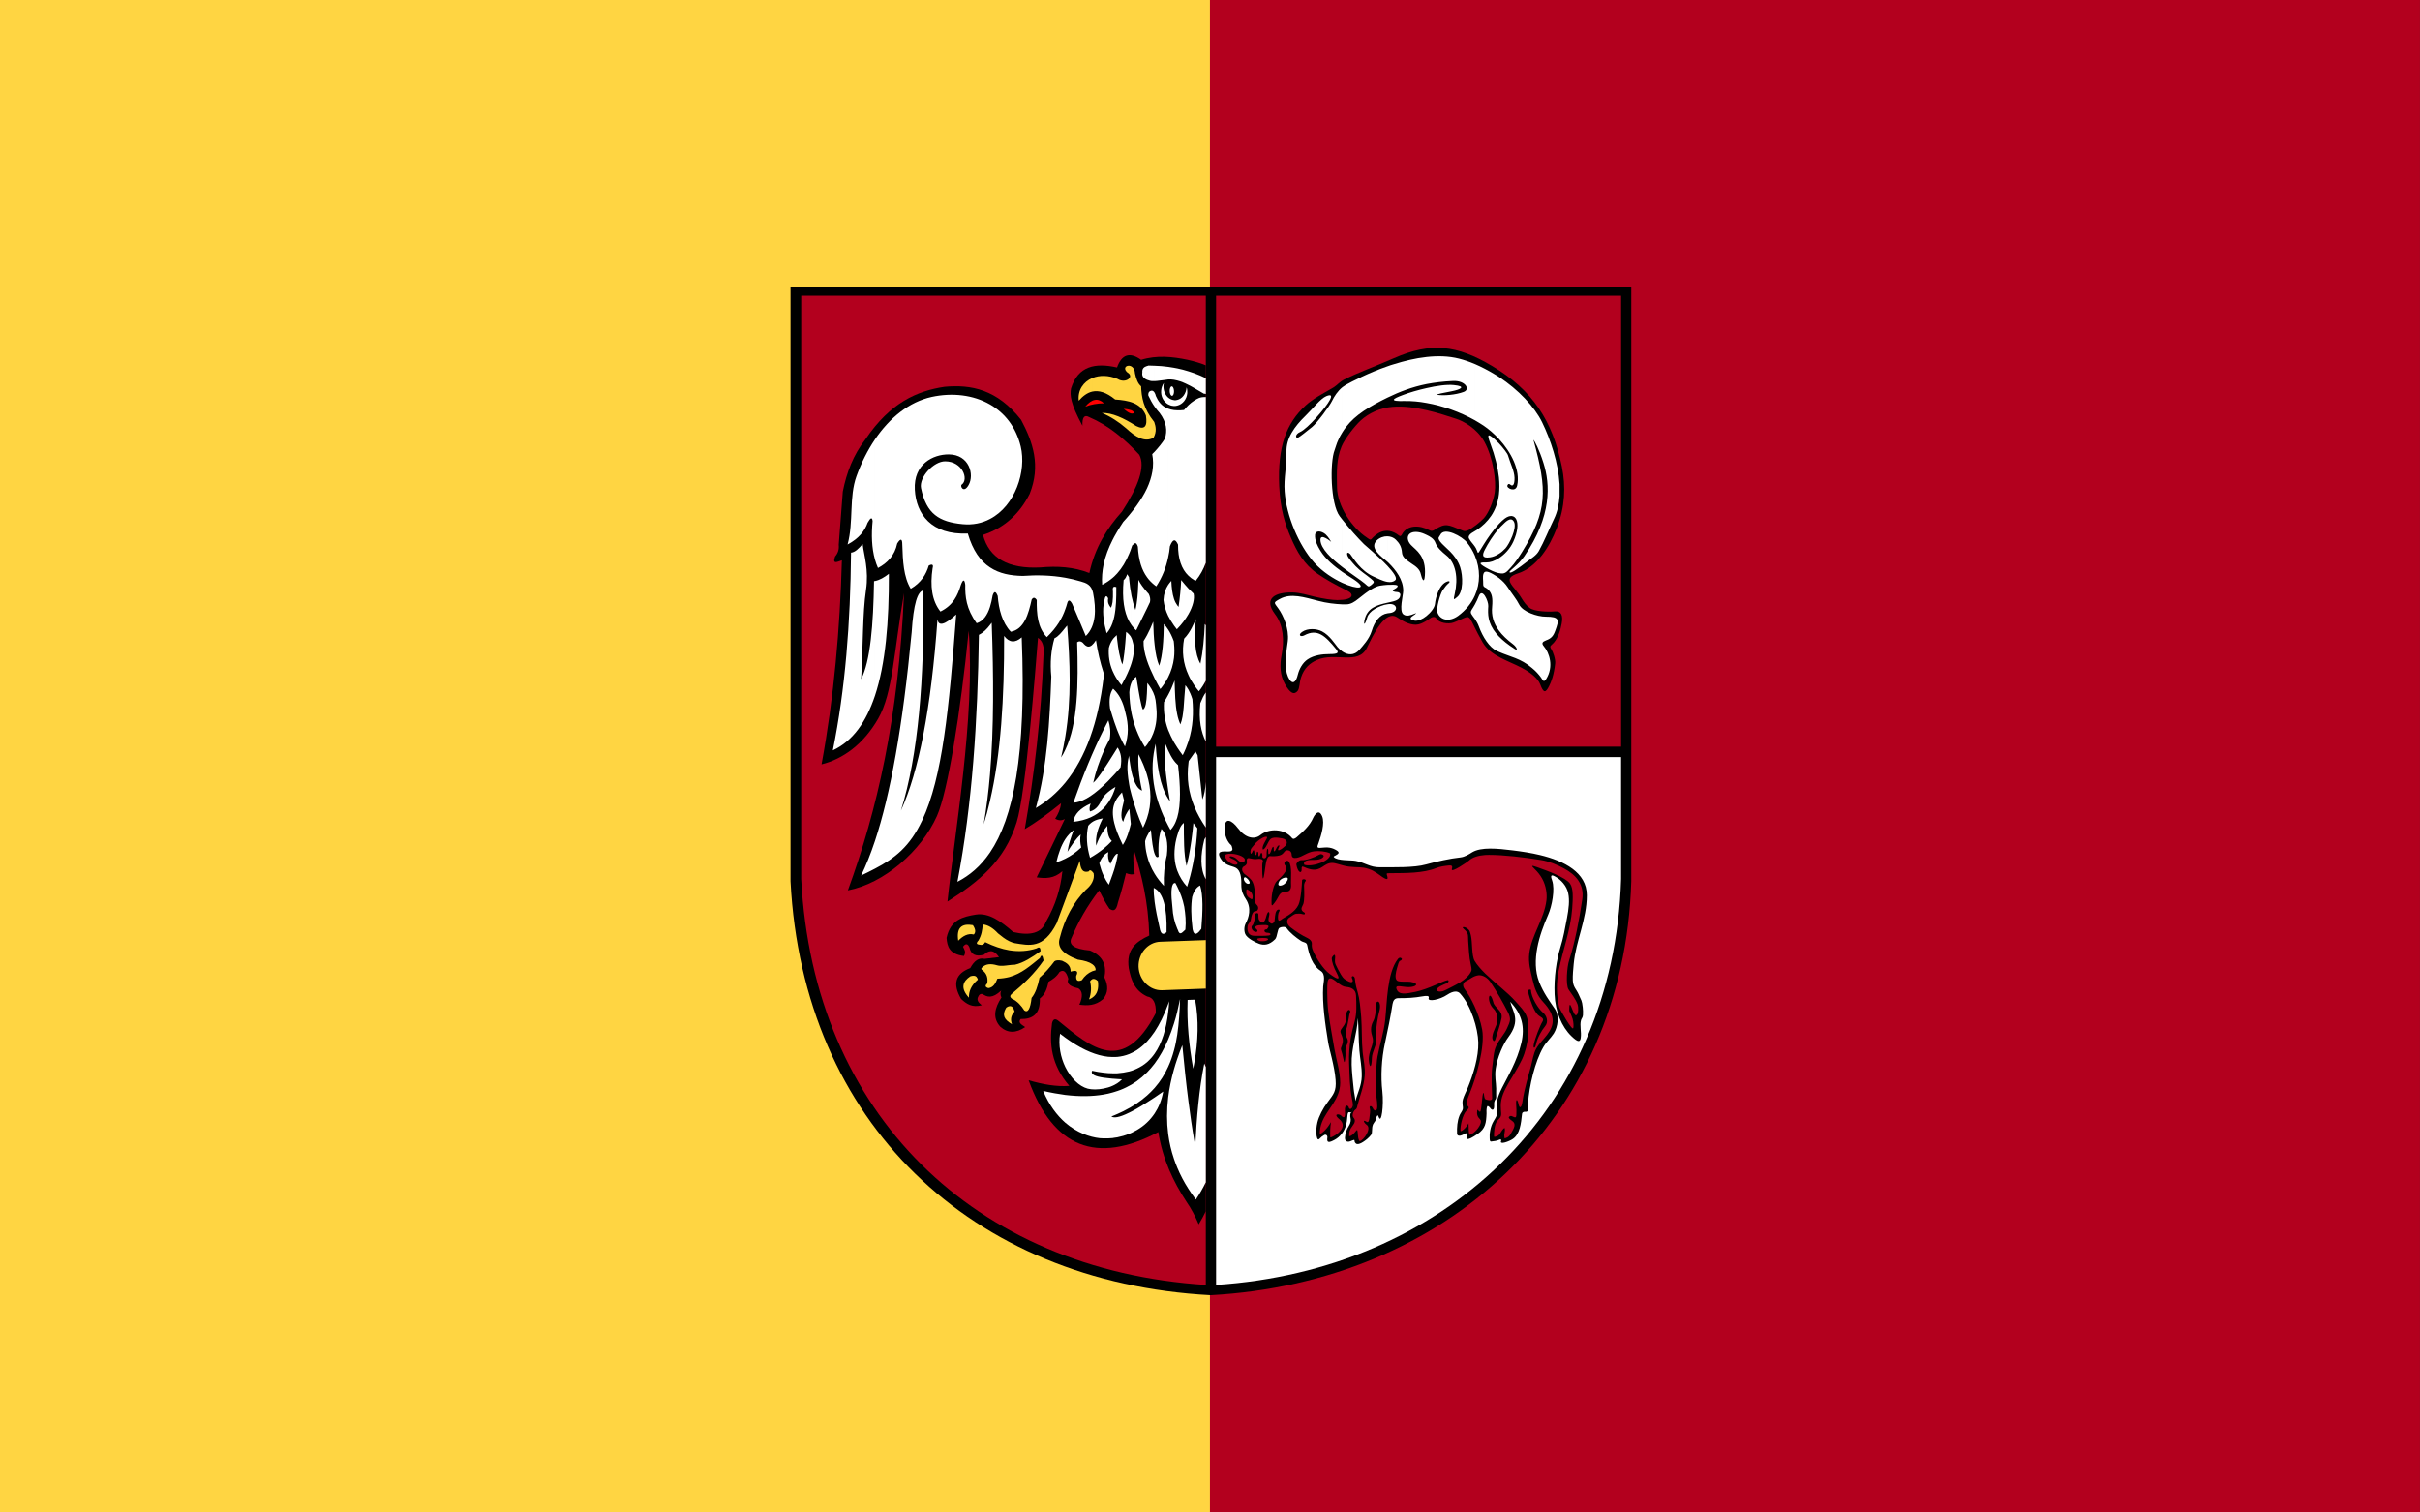 <?xml version="1.0" encoding="UTF-8"?>
<svg version="1.0" viewBox="0 0 800 500" xmlns="http://www.w3.org/2000/svg" xmlns:cc="http://web.resource.org/cc/" xmlns:dc="http://purl.org/dc/elements/1.1/" xmlns:rdf="http://www.w3.org/1999/02/22-rdf-syntax-ns#">
<rect x="0" y="0" width="800" height="500" fill="#333333" stroke="none"/>
<g transform="translate(-688.92 -154.85)">
<rect x="688.92" y="154.85" width="400" height="500" fill="#ffd542"/>
<rect x="1088.9" y="154.85" width="400" height="500" fill="#b3001e"/>
<g transform="matrix(.467 0 0 .467 950.25 249.8)" fill-rule="evenodd">
<path d="m0 0h595.15v420.55c-5.112 169.34-132.34 283.9-297.79 292.97-169.85-9.144-288.58-122.4-297.36-292.97v-420.55z"/>
<path d="m301.25 6.048v319.18h286.7v-319.18h-286.7z" fill="#b3001e"/>
<path d="m587.95 332.64h-286.7v373.61c159.55-10.44 281.74-122.4 286.7-287.35v-86.256z" fill="#fff"/>
<path d="m293.98 6.048v700.2c-163.66-10.44-277.85-121.18-286.42-287.35v-412.85h286.42z" fill="#b3001e"/>
<path d="m394.34 214.92c4.896 2.448 4.104 6.552-7.2 6.552-3.96 0-9.864-0.936-16.056-2.376-5.04-1.224-10.584-2.952-15.912-3.024-11.664-0.216-20.808 3.96-12.168 15.408 5.976 7.776 6.624 18.648 4.608 28.944-1.368 6.912-1.152 14.04 2.232 20.232 3.888 7.056 6.696 7.992 9.072 5.184 1.584-1.944 1.224-5.832 2.52-9.72 2.16-6.624 6.336-10.08 11.232-12.24 12.888-5.76 29.232 3.888 35.352-8.64 4.392-9 12.888-27.216 21.456-21.528 3.816 2.52 8.208 5.184 13.104 5.184 2.016 0 5.184-0.936 10.152-4.464 1.944-1.44 3.816-1.224 4.536 0.144 1.656 3.024 8.424 4.176 12.168 2.736 8.64-3.312 9.792-5.472 12.024-2.088 1.44 2.304 3.384 7.272 8.496 16.2 5.472 9.576 18.576 13.176 27.36 17.856 6.48 3.384 11.808 7.632 13.392 11.88 2.376 6.408 3.816 6.12 6.336 1.08 1.44-2.88 3.312-7.488 4.248-15.912 0.36-2.952-1.656-8.496-2.664-9.936-1.8-2.736-0.216-2.52 1.8-4.896 3.024-3.6 4.68-8.928 5.472-13.464 1.008-5.328-0.072-9-4.896-8.568-4.176 0.432-14.472 0.144-17.784-2.448-2.376-1.728-4.176-4.32-5.616-6.696-5.616-9.432-14.832-13.824-2.376-17.856 12.744-4.176 21.96-18.288 27.216-31.968 5.904-15.192 6.408-29.304 3.6-43.416-6.552-32.04-20.232-54.072-49.824-71.568-24.336-14.4-42.696-16.848-69.12-5.256-13.968 6.12-25.128 10.008-35.496 15.264-2.592 1.296-4.896 4.032-7.416 5.544-7.416 4.32-14.472 7.92-19.584 12.672-13.608 12.528-19.944 29.088-18.648 57.168 0.792 16.488 4.104 26.712 8.28 36.432s9.216 18.864 18.936 25.56c5.904 4.104 12.96 7.992 21.168 12.024z"/>
<path d="m332.64 387.79c-4.392 3.528-10.728 2.088-15.912-4.824-4.32-5.76-9.216-7.992-9.432-0.36-0.144 5.76 2.088 10.152 4.536 12.24 0.648 0.576 0.648 1.656 0.936 2.52 0.36 1.224-0.792 2.16-2.808 2.088-3.888-0.072-9.504-0.792-4.896 5.832 3.456 4.968 8.712 4.104 11.232 6.48 3.024 2.808 2.808 8.856 2.808 11.16-0.072 4.68 1.584 7.776 3.168 10.152 4.392 6.552 1.944 13.536 0.072 16.992-1.368 2.592-1.368 5.616-0.432 7.848 1.296 2.952 7.128 5.904 9.936 6.912 3.24 1.08 6.912 1.008 11.16-3.24 1.656-1.656 1.584-7.344 3.168-8.136 1.512-0.792 4.176-0.936 5.04 0.288 2.304 3.24 6.552 6.624 10.152 9 1.872 1.224 3.96 0.792 4.392 3.096 1.296 6.48 3.528 14.256 9.648 18.216 3.6 2.376 1.872 8.136 1.656 10.944-0.72 11.952 1.368 26.352 3.528 39.6 0.648 4.392 4.536 16.848 5.256 26.496 0.648 8.136-1.512 10.224-5.616 15.768-3.384 4.464-6.264 10.152-7.272 14.4-0.72 3.024-0.792 5.472-0.72 7.488 0.072 2.592 0.72 5.616 2.16 4.104 1.008-1.08 2.16-2.016 3.456-2.736 1.224-0.576 2.376 0.36 2.16 1.872-0.576 3.96 1.224 3.672 5.328 1.44 3.456-1.944 6.12-5.112 7.56-9.216 0.864-2.376 1.152-5.256 1.368-7.92 0.144-1.368 0.432-2.376 1.008-2.304 0.864 0 1.944 0.288 2.232-0.144l2.304-7.776c-0.072-3.096-0.864-5.256-1.152-8.496-0.576-5.4-1.296-11.88-1.44-17.208-0.36-12.24 3.816-21.312 4.392-32.976 0.576 6.552 0.432 15.192 1.08 22.968 0.576 6.768 1.8 11.376 1.656 18.36-0.144 6.12-2.808 11.592-4.536 17.352l-2.376 7.92c-1.296 0.144-1.44 2.376-1.008 4.176 0.36 1.224 0.072 3.672-1.08 5.328-1.8 2.736-2.736 5.688-2.88 8.496-0.072 1.728 0.576 2.88 2.448 2.88 1.656 0 4.464-2.16 4.32-0.792-0.072 0.792 0.504 2.16 1.8 2.448 1.008 0.216 2.592-0.432 4.104-1.368 2.304-1.44 4.248-3.096 5.832-5.112 1.224-1.728 0.144-4.392 1.368-7.416 0.36-0.792 1.008-1.512 1.584-2.448 0.504-0.936 0.648-2.16 0.864-2.736 0.792-1.728 1.08-1.512 1.584-0.072 1.944 5.4 3.672-8.208 2.592-18-1.224-10.656-0.648-22.968 1.872-34.488 2.16-10.008 3.744-17.568 5.328-27.504 0.432-2.376 1.44-4.104 4.032-4.104 6.408 0 11.088-0.216 17.208-1.296 2.52-0.432 4.968-0.72 4.32 1.296-0.864 2.736 7.776 1.224 13.176-2.448 4.248-2.808 7.344-2.808 9.072-0.864 7.704 8.424 12.672 24.696 12.888 34.704 0.216 10.296-3.456 22.248-7.632 32.472-0.936 2.232-2.52 5.184-3.24 7.704-0.864 3.24 0.36 5.184-0.144 7.128-0.432 1.512-1.8 2.952-2.304 4.392-1.584 3.96-1.872 8.28-1.728 12.672 0.072 1.872 1.8 1.656 2.52 1.512 0.792-0.144 2.016-0.72 2.736-1.224 1.512-0.936 1.512-0.288 1.584 1.08 0.072 2.448-0.288 3.384 3.168 1.8 1.008-0.432 2.808-1.656 4.536-2.808 5.616-3.816 6.048-7.776 6.336-14.472 0-0.288-0.288-3.816 0.576-5.184 0.288-0.432 1.512 0.576 1.872 1.08 1.152 1.8 2.952 2.376 2.952-1.224 0-0.936-0.216-2.448 0.432-3.816 0.36-0.864 1.008-1.08 1.008-2.448-0.072-1.944 0-4.68 0-6.048-0.072-4.68-1.152-8.424-0.36-14.04 1.152-8.208 5.4-17.64 8.928-22.32 9-12.024 3.168-18 1.368-25.056 8.208 8.568 10.512 17.64 7.848 29.16-3.024 12.888-9.72 23.904-13.68 31.752-0.864 1.8-1.656 3.384-2.16 4.824-0.792 2.16-2.232 6.408-1.584 9 1.224 4.824-0.432 6.696-2.16 9.648-2.52 4.176-3.024 9.36-2.808 12.384 0.144 1.512 0 2.448 1.8 2.016 1.152-0.216 3.096-0.216 4.752-1.08 1.008-0.576 2.016-0.288 1.512 0.864-1.224 2.808 5.76 0.288 8.424-1.584 4.896-3.456 5.688-10.728 6.408-17.712 0.072-1.008 1.152-1.584 2.232-1.44 3.24 0.36 1.872-3.888 2.016-5.976 0.72-11.952 4.968-29.808 10.8-39.744 2.088-3.672 5.256-6.336 7.416-9.72 2.952-4.68 4.032-12.672 0.792-17.352-3.888-5.688-8.136-11.448-11.16-19.152-5.832-15.048 0.216-33.48 6.336-47.376 2.736-6.264 5.04-18.072 2.88-24.336-0.936-2.592-1.368-4.68 1.656-3.096 4.608 2.304 8.712 6.984 9.72 12.096 1.08 4.968 0.36 11.088-0.864 17.496-1.296 6.912-2.664 14.472-4.752 21.024-2.592 8.352-4.536 20.88-4.032 32.976 0.432 12.096 5.112 23.112 11.952 29.664 4.68 4.536 6.12 4.176 6.552 1.296 0.648-4.464-0.864-8.784 0.216-12.672 0.288-1.08 1.296-1.944 1.368-3.6 0.072-1.944 0.072-3.816-0.144-5.4-0.648-5.4-0.936-4.536-2.88-9.144-1.8-4.032-3.888-5.184-4.176-9.936-0.144-3.528 0.288-8.136 0.648-11.808 1.512-16.272 9.288-31.248 9.288-48.528 0-16.128-16.056-24.336-33.12-28.44-6.192-1.512-12.96-2.52-19.296-3.312-10.944-1.368-22.32-2.448-28.656 1.296-2.448 1.512-5.184 3.312-8.352 3.672-7.416 0.792-16.56 2.808-24.336 4.968-8.496 2.448-23.472 1.944-32.76 2.016-7.056 0.072-10.44-3.312-17.208-4.536-3.456-0.648-12.888 0.072-15.336-2.664-0.504-0.648 0.504-0.576 2.16-1.728 1.656-1.08 2.16-2.088-2.304-4.104-1.368-0.576-3.888-1.296-6.696-0.936-5.688 0.648-5.256 0.216-3.888-3.528 1.656-4.752 4.464-13.608 2.448-18.576-2.304-5.616-5.328-1.152-6.336 1.008-2.52 5.76-7.056 9.72-11.664 13.752-1.224 1.008-2.448 1.728-3.384 0.576-5.4-6.696-16.2-6.984-22.32-2.088z"/>
<path d="m491.76 485.86c6.768 6.552 15.552 13.104 21.312 19.512 7.704 8.568 9.936 10.368 9 24.48-0.288 5.112-1.944 11.736-4.248 16.704-5.832 12.384-15.048 22.176-15.048 32.76 0 5.04 0.864 6.336-0.432 8.424-0.432 0.72-1.296 1.44-2.232 2.592-1.8 2.304-2.304 8.496-2.088 11.016 0.864 0.288 3.24-0.432 4.392-2.52 0.864-1.512 2.016-3.168 3.024-3.744 0.936 2.808-0.864 3.816 0.072 7.416 0.792-0.216 2.808-0.576 4.248-3.096 2.592-4.464 4.176-7.128 1.008-9.288-1.08-0.792-2.88-2.016-2.16-2.808 1.008-1.224 2.232-0.432 2.232-0.432 2.232 1.08 2.808 1.08 2.952-0.72 0.144-2.448 0.072-5.256-0.144-7.776-0.216-3.96 0.864-4.032 1.728 0.072 0.36 2.016 1.8 3.96 2.736-2.016 1.656-10.512 4.176-17.928 6.048-25.056 0.936-3.456 1.728-8.928 3.744-12.456 2.304-3.96 5.112-6.336 7.632-9.72 4.968-6.624 6.552-13.248-2.664-23.112-4.392-4.68-6.264-10.008-7.632-16.056-1.368-5.976-3.096-11.664-2.304-18.432 1.584-12.96 10.512-24.12 12.168-37.656 0.288-2.448 0.144-4.824-0.216-7.056-1.08-6.264-3.888-10.944-8.136-15.048-3.024-2.88-1.872-2.52 1.584-1.368 7.128 2.52 20.304 7.272 23.472 11.736 2.448 3.456 2.016 10.368 1.512 17.64-1.152 15.192-6.552 29.016-9.576 43.92-1.656 8.064-1.728 17.352 0.36 25.848 0.288 1.296 9.432 17.424 10.008 14.76 0.288-1.152 0.216-3.96-0.504-6.48-0.864-2.808-2.376-5.4-2.376-5.76 0-11.448 2.736 4.464 5.04 3.168 1.728-1.008 1.44-5.976 0.936-7.416-1.44-4.104-4.608-7.92-6.48-10.8-2.088-3.168-1.08-16.056 0.432-20.592 4.392-13.752 7.128-28.728 9.288-43.056 1.656-10.728-4.536-17.496-12.96-22.032-4.968-2.736-10.728-5.04-16.128-5.904-12.168-2.016-26.64-3.672-36.936-3.672-0.936 0-1.8 0.072-2.664 0.072v83.952zm0 88.848v-86.4c1.296 0.792 2.592 1.944 3.672 3.528 4.392 6.48 9.504 15.624 12.312 21.168 2.592 5.04 1.656 6.768-0.504 11.52-1.944 4.464-5.544 7.776-7.776 12.672-1.872 4.032-1.944 9.576-2.664 14.256-1.008 7.632-0.216 15.624-0.144 22.752 0 0.936-0.936 1.872-4.392 0.792-0.216 0-0.36-0.144-0.504-0.288zm-104.18-85.392c0.432-0.144 0.504-0.72 0-1.872v1.872zm0-6.408v-74.592c2.376 0.648 5.184 1.584 7.992 1.872 6.336 0.72 8.496-0.072 13.608 1.584 4.248 1.368 7.128 3.888 9.936 5.832 2.16 1.368 4.104 2.304 3.384-0.36-0.648-2.664-1.296-2.376 2.88-2.448 9.936-0.072 22.392 0.072 31.608-3.6 3.024-1.224 6.336-1.584 9.144-1.872 2.736-0.216 2.376 1.008 2.016 2.592-0.864 3.168 11.376-5.328 12.024-5.976 2.592-2.52 6.912-3.672 11.592-4.032v83.952c-3.024-3.024-5.688-5.976-7.488-9-2.232-3.816-1.44-12.96-2.664-18.072-0.216-1.008-0.504-1.944-0.792-2.736-1.368-3.312-6.912-4.104-4.248-1.8 3.672 3.24 2.88 4.104 3.168 8.712 0.288 4.968 0.72 11.736 1.656 15.624 0.504 2.232 0.936 4.536 0.576 5.328-2.736 6.624-12.312 10.512-18.576 13.752-4.032 2.16-9 0.36-3.456-2.88 1.368-0.792 3.312-1.512 4.608-2.088 1.728-0.864 1.512-2.304 0.504-2.16-1.944 0.36-4.968 1.8-8.352 3.312-4.608 2.016-9.936 4.032-14.472 4.968-6.768 1.368-11.664 2.376-13.248-2.088-1.152-3.456 4.032-1.224 8.712-1.296 5.184-0.072 7.92-2.592 1.152-3.744-2.304-0.36-8.208 0.36-9.576-0.936-1.8-1.728-0.648-6.192 0-8.64 0.72-2.52 1.368-5.256 2.304-5.328 0.504-0.072 1.656-1.008 1.008-1.656-1.152-1.08-2.16-0.216-2.664 0.432-7.704 10.008-7.632 30.888-8.928 42.912-0.936 8.928-3.6 16.416-5.472 26.136-1.008 5.184-1.584 22.608-0.792 28.224 0.864 6.048 0.936 9.504-0.36 9.864-1.224 0.36-1.8-0.864-2.232-1.728-1.08-2.088-2.88-1.44-1.944 0.72 0.288 0.72 0 4.176-0.504 7.128-0.36 1.8-0.792 2.592-1.872 1.944-1.944-1.224-2.376-0.72-1.512 0.648 0.288 0.504 0.936 1.08 1.8 1.728 3.168 2.664-2.16 10.512-5.112 11.376-1.152-0.864-1.224-3.24-1.512-6.336-0.216-2.448-0.72-1.512-1.584-0.432-1.08 1.296-2.736 3.24-4.392 3.24-0.288-2.592 0.36-4.824 2.16-7.056 2.088-2.664 2.376-4.392 0.864-6.12-1.368-1.44 0-4.824 1.224-5.544 1.152-0.72 1.296-1.728 1.512-2.808 1.872-7.272 4.536-13.464 5.184-21.24 0.504-5.832-0.792-10.512-1.44-16.704-0.792-7.776-0.432-16.632-1.008-24.624-0.576-6.912-1.152-13.248-2.52-17.856-0.36-1.08-1.656-5.616-1.872-8.784-0.144-2.376-1.224-2.664-1.728-2.52-0.792 0.216-0.72 0.792-0.216 1.872 1.152 2.52-0.792 2.736-2.232 2.016-3.168-1.512-3.888-1.944-5.76-4.968-0.72-1.152-1.44-2.448-2.088-3.744zm104.18 5.4c-1.728-1.008-3.528-1.44-4.896-1.224-3.816 0.576-5.832 2.808-8.064 3.744-3.384 1.44-3.24 4.032-1.224 6.552 3.528 4.536 10.008 16.776 12.024 28.152 2.16 12.096-4.32 34.2-8.712 44.784-2.952 7.056-2.592 8.28-1.296 9.432 1.224 1.08-0.144 2.16-1.296 3.384-2.592 2.736-4.392 10.872-4.032 14.184 0.144 0.648 3.672-1.512 5.688-5.472 0.216 4.248 0 7.2 0.792 8.136 3.456-0.504 9.936-8.424 7.416-10.872-1.944-1.944-2.52-3.672-2.016-6.552 0.216-1.152 1.656 2.304 2.304 0.72 0.576-1.368 0.936-6.984 1.368-10.512 0.504-3.816 0.936-2.592 1.224-0.072 0.144 1.008 0.36 1.656 0.72 2.016v-86.4zm-104.18 110.52c3.024-2.52 5.256-6.264 0.792-10.008-0.288-0.216-0.576-0.504-0.792-0.72v10.728zm0-13.32c0.792 0.072 1.728 0.36 2.16 0.864 2.664 2.88 3.024 0.144 2.736-3.168-0.432-5.328 2.376-4.032 2.664-2.736 0.504 2.376 2.736 1.008 2.952-1.368 0.072-0.936-0.216-2.592-0.576-4.32-1.728-7.992-1.728-17.352-2.088-25.56-0.504-12.384 1.944-22.176 3.96-29.664 1.512-5.616 1.224-11.952 0.936-18.144-0.216-4.608-3.672-5.832-7.2-6.12-1.872-0.144-3.744-1.44-5.544-2.736v58.68c0.864 3.96 1.512 7.92 1.512 11.952 0 2.952-0.576 5.544-1.512 7.992v14.328zm-23.904-176.69c5.4 1.944 19.8-2.88 18.288-8.064-2.88-1.44-8.208-1.872-11.304-1.44-4.896 0.576-8.064 3.816-12.24 4.608-2.448 0.432-3.6-0.216-3.672-2.304s-1.512-3.096-3.24-3.024c-2.232 0.072-1.944 2.592-5.184 3.6-2.16 0.72-5.472 0.648-6.912 0.504-0.36 0-0.648 0.144-1.008 0.36v39.24c0.288 0 0.432 0.36 0.576 1.008 0.072 0.936-0.36 2.376-0.576 3.528v1.512c0.504 1.584 2.016 2.52 2.736 2.088 1.008-0.576 1.296-1.008 1.44-1.512 0.432-2.304 0.216-5.4 1.44-7.416 0.936-1.44 3.168-1.296 1.8 0.648-0.576 0.792-0.936 3.744-0.648 5.328 0.432 2.016 2.232 0.144 3.096-0.432 3.384-2.088 8.856-4.68 11.304-9.864 1.872-4.104 2.376-14.184 2.592-17.64 0.936-1.008 3.456-0.288 2.304 1.08-0.36 0.288-0.936 1.8-0.936 2.952 0.216 5.832 0.288 10.224-0.504 12.96-0.504 1.584-2.52 3.528-0.288 5.472 0.576 0.432 1.296 0.648 1.368 1.152 0.216 1.008-0.792 0.936-2.16 0.504-1.08-0.288-2.592-0.288-4.032-0.144-1.8 0.288-3.456 2.016-4.68 2.664-2.088 1.08-2.592 4.32 0.648 6.912 4.032 3.096 7.632 5.472 12.096 7.632 1.584 0.792 2.808 1.944 3.024 3.312 0.216 1.296-0.576 2.304 0.936 5.832 2.232 5.184 7.272 12.96 11.592 16.128 3.024 2.232 5.256 3.6 6.048 3.312v-1.872c-0.216-0.576-0.504-1.224-0.936-2.016-2.16-3.888-3.528-8.136-3.528-10.368 0-0.432 0.36-1.08 0.864-1.656 1.656-2.016 1.656 0.36 1.512 1.584-0.144 1.656-0.216 3.168 0.432 4.536 0.504 1.08 1.08 2.232 1.656 3.384v-74.592c-1.584-0.432-3.024-0.792-4.176-0.792-5.904 0-7.416 5.904-14.76 4.608-5.112-0.864-7.056-3.96-6.84-0.144 0.216 3.384-2.736 2.736-3.744-3.384-0.144-0.648 1.728-3.168 3.6-3.024 3.096 0.288 9-1.8 12.744-3.96 1.008-0.576 2.016-0.072 2.448 0.216 1.944 1.296-1.512 3.6-5.616 3.528-4.32-0.072-8.784 0.288-7.56 3.456zm-25.272 50.112v-1.872c1.728 0.288 1.944 1.584 0 1.872zm49.176 33.624v58.68c-0.864-4.032-1.872-8.064-2.592-12.168-1.512-8.928-3.312-18.288-4.392-27.144-0.864-7.488-0.72-18.216-0.432-19.944 0.576-3.096 1.584-3.816 5.472-1.008 0.576 0.504 1.296 1.008 1.944 1.584zm0 78.624v14.328c-1.152 0-1.944 0.648 0 2.592v10.728c-2.448 2.088-5.472 3.312-5.472 2.952-0.216-2.952-0.072-7.704 0.504-10.656 0.216-0.864-2.952 5.832-7.992 8.568-0.072-12.384 9.288-18.576 12.96-28.512zm-49.176-169.92v-8.712c0.216-0.36 0.504-0.792 0.72-1.152 1.296-2.088 4.392-2.16 9.072-1.224 3.528 0.792 3.888 3.456 1.944 5.4s-6.408 4.968-4.608 1.224c1.44-2.808-0.576-2.016-1.656 0.504-1.08 2.592-1.944 2.448-1.8 0.792 0.144-3.6-1.152-1.656-1.872 0.792-0.648 2.016-1.368 2.736-1.8 2.376zm0 1.8c-1.872 1.44-2.232 7.632-2.952 11.88-0.576 3.96-1.008 4.176-1.224 2.952v31.896c1.224-0.288 2.088-2.376 2.664-4.752 0.432-1.656 1.08-2.808 1.512-2.736v-39.24zm-4.176 3.888v-1.44c0.216 0.288 0.288 0.792 0.072 1.368-0.072 0-0.072 0.072-0.072 0.072zm0 52.2c1.44 0 2.88-0.072 4.032-0.216h0.144v-1.872c-0.216 0-0.432-0.072-0.72-0.072-2.736 0-2.808-2.52-0.936-2.376 0.576 0 1.08-0.792 1.512-1.656s-0.288-1.296-1.944-1.44h-2.088v7.632zm4.176-12.312v1.512-0.144c-0.072-0.36-0.072-0.864 0-1.368zm0-54.288v8.712c-0.144-0.216-0.288-0.648-0.216-1.368 0.144-3.816-1.296-3.024-1.152 1.944 0 2.736-2.088 2.808-2.808 1.872v-6.12c0 0.144 0.072 0.36 0.144 0.504 1.656-0.432 2.664-3.024 4.032-5.544zm-4.176 70.416v-2.304c1.296 0 2.592 0.072 3.312 0.36 1.224 0.504 0.216 1.296-1.08 1.656-0.648 0.216-1.44 0.288-2.232 0.288zm0-66.6c0.288-1.584 1.512-3.6 2.88-6.12 0.864-1.656-0.72-1.584-2.88-0.504v6.624zm0 21.528c-0.216-1.224-0.288-4.032-0.288-5.616 0-1.944-0.144-3.96 0.288-5.328v-1.44c-0.576-0.864-2.232-1.08-4.464-0.72-1.656 0.216-3.168-0.288-4.896-0.576v13.968c0.936 0.864 1.8 1.872 2.304 3.024 1.44 3.24 1.728 7.488 1.584 10.008-0.216 2.592 0 4.824 1.152 5.832 2.232 1.944 0.792 4.68-0.432 4.608-2.448-0.216-3.168 3.24-3.672 6.264-0.144 0.792-0.504 1.296-0.936 1.872v8.136c0.864 0.792 2.016 1.224 3.744 1.224 1.224 0 3.456 0.072 5.616 0v-7.632c-1.728 0-3.744 0.216-4.536 0.648-0.936 0.576-0.792 1.512-0.216 1.944 1.944 1.584 0.936 2.376-0.144 2.304-2.376-0.288-3.888-3.456-2.448-4.536 1.44-1.152 2.016-6.48 2.232-8.208 0.072-0.576 2.088-1.152 2.088 0.36 0 1.152 0.072 3.24 0.36 3.672 1.008 1.656 1.944 2.232 2.664 2.088v-31.896zm0-28.152v6.624c-0.072 0.432-0.072 0.864 0 1.224v6.12c-0.216-0.216-0.288-0.504-0.216-0.864 0.288-1.728-0.72-3.816-1.512-1.152-0.648 2.232-1.512 0.864-1.296-0.432 0.216-1.728-1.224-2.52-1.224-0.216-0.072 1.584-1.512 1.224-1.656-1.224-0.072-1.512-0.72-1.656-1.224-0.432-1.152 2.88-1.656 1.44-1.512-0.36 0.216-1.944 1.224-2.376 2.304-3.888 1.584-2.376 4.248-4.32 6.336-5.4zm0 70.92v2.304c-0.792 0.072-1.584 0-2.232-0.216-1.296-0.36-2.16-1.368-1.152-1.728 0.36-0.144 1.872-0.36 3.384-0.36zm-9.36-28.296v-5.184c2.16 1.584 2.52 3.96 2.16 5.4-0.288 1.008-0.504 0.72-1.296 0.288-0.288-0.144-0.576-0.288-0.864-0.504zm0-28.152c-0.216 0-0.36-0.072-0.576-0.072-0.792-0.144-1.512 0.648-1.296 1.944 0.432 2.088-0.576 3.168-1.728 3.744-0.216 0.072-0.432 0.216-0.648 0.36v4.392c0.216 0.216 0.36 0.432 0.576 0.648 0.864 0.72 2.376 1.728 3.672 2.952v-13.968zm0 45.576c-0.576 0.72-1.152 1.44-1.296 2.52-0.36 2.304 0 4.392 1.296 5.616v-8.136zm0-22.608v5.184c-1.368-0.864-2.376-2.304-2.232-4.608 0.072-1.944 0.36-1.8 1.944-0.72 0.072 0.072 0.216 0.072 0.288 0.144zm-4.248-20.088v-3.456c0.72 0.576 1.08 1.224 0.936 1.872-0.144 1.008-0.504 1.44-0.936 1.584zm0 3.096c-1.368 1.152-1.152 2.952 0 4.392v-4.392zm0-6.552v3.456c-0.504 0.144-1.152-0.072-1.872-0.288-2.592-0.72-2.592-3.168-6.84-3.96-1.224-0.216-1.656 0.648-0.072 1.368 1.008 0.504 2.52 1.08 3.528 1.8 1.08 0.72 1.152 2.088 0.864 2.376-1.584 1.584-7.848-1.584-8.496-5.256v-1.224-0.072c2.448-1.8 10.152-0.432 12.888 1.8z" fill="#b3001e"/>
<path d="m524.16 497.38c-1.872-0.648-2.376 0.36-1.656 3.096 1.368 5.184 3.672 11.52 6.336 14.4 1.728 1.872 5.112 2.304 3.456 4.968-1.584 2.448-5.4 12.24-6.12 16.056-0.72 3.24 0.864 3.312 1.584-0.072 0.936-4.392 3.672-9.432 6.48-12.816 2.376-2.88 1.224-7.344-1.8-9.72-2.952-2.376-8.28-10.656-8.28-15.912zm-26.712 8.568c-2.736-10.152-5.256-0.432 0.288 4.896 2.088 2.088 2.952 5.544 2.52 8.856-0.504 3.888-3.024 6.624-3.456 10.944-0.216 2.232 1.368 4.464 2.16 1.728 1.152-3.888 3.744-11.016 4.392-15.12 0.792-5.472-5.04-6.984-5.904-11.304zm-80.424 1.08c-0.648-2.232-2.736-1.656-2.736 1.728 0 3.672-0.216 7.848-1.728 10.656-2.376 4.32-1.656 8.136-0.648 11.304 1.728 5.184-3.096 10.08-2.52 16.776 0.432 4.896 1.944 5.976 2.16-2.016 0.144-4.104 3.6-9.936 3.24-12.312-0.792-4.824-0.072-10.584 1.224-17.28 0.576-2.808 1.872-5.904 1.008-8.856zm-21.384 7.632c2.232-3.816-2.88-5.4-2.448 3.456 0.072 2.088-1.08 4.104-2.088 5.328-2.592 3.384-2.016 3.384-0.72 6.696 0.72 1.872 0.792 3.528 0.36 5.184-1.152 4.536-1.8 2.016-0.144 7.56 0.936 3.096 1.512 10.224 2.232 1.296 0.144-2.304-0.432-5.112 0.576-6.984 0.792-1.512 1.656-3.456 0.648-5.4-1.8-3.312-1.08-5.112-0.144-8.208 0.864-2.952 1.08-5.904 1.728-8.928zm-42.984-108.14c-1.296-1.584-4.608 0.72-2.304 3.024 3.096 3.024-4.752 9.504-5.976 10.728-2.448 2.448-3.888 9.144-3.888 14.112 0 3.672 0 4.248 2.16 1.368 1.224-1.584 2.232-3.456 3.24-5.256 1.224-2.16 3.456-2.808 5.4-2.736 2.016 0.072 3.24-1.8 3.024-4.68-0.288-4.032 1.008-13.248-1.656-16.56z"/>
<path d="m346.03 420.41c-1.944 3.6 0.432 3.672 2.592 2.664 2.232-1.008 5.904-6.12 1.008-5.04-1.656 0.36-3.168 1.584-3.6 2.376z" fill="#fff"/>
<path d="m321.48 417.74c-1.728 0.936 0.576 4.824 2.664 4.608 2.736-0.216-1.512-5.256-2.664-4.608z" fill="#fff"/>
<path d="m501.48 107.42c8.64 9.432 15.264 22.032 12.888 32.976-1.08 5.112-7.704 1.872-6.912-0.072 0.504-1.368 1.296-1.296 2.304-0.432 1.224 1.08 2.88 0.432 2.736-5.04-0.144-4.752-2.808-9.72-4.608-15.768-0.36-1.368-3.384-5.328-6.408-8.568v24.048c0.432 4.464 0.432 8.496 0 12.096v20.88c1.368-1.44 2.736-2.736 3.96-3.672 7.704-5.832 12.6 2.16 6.192 16.272-2.232 4.896-6.12 9.072-10.152 11.664v10.584c4.176 0.936 5.256-0.576 8.424-4.032 2.664-2.808 5.472-6.984 7.992-11.016 17.856-28.944 17.928-43.488 7.992-79.344 0.648 0.504 4.104 6.768 7.128 16.488 4.752 14.976 6.048 37.296-13.536 65.88-4.464 6.48-10.656 10.224-10.512 11.304 0.36 1.656 6.264-2.664 12.6-7.56 3.096-2.376 6.264-4.104 8.136-7.344 3.816-6.84 6.984-14.832 10.8-22.824 2.304-4.752 3.456-10.224 3.888-16.056v-8.496c-0.936-15.048-6.264-31.32-12.384-43.848-5.328-10.872-16.776-23.04-30.528-32.04v43.92zm0 150.7v-10.872c2.736 2.808 6.336 5.76 11.232 8.856 2.592 1.656 1.296-1.44-1.152-3.312-4.392-3.312-7.704-6.48-10.08-9.72v-37.224c2.304 1.8 4.608 4.032 6.264 6.624 2.88 4.464 6.264 8.496 8.064 12.168 2.52 5.112 12.744 8.568 18.792 8.568 9.936 0 9.576 2.232 6.768 9.864-1.368 3.888-2.952 5.616-6.552 6.912-2.592 1.008-3.384 2.016-1.584 4.176 4.032 4.68 7.128 14.472 1.728 23.112-1.872 2.952-2.448 0.792-3.672-0.936-1.656-2.304-3.816-4.68-6.408-6.768-7.992-6.912-15.624-7.992-23.4-11.448zm0-69.408v-17.856c0.864-1.008 1.728-1.872 2.592-2.664 1.224-1.08 5.76-6.624 8.064-2.088 2.232 4.392-3.312 15.696-6.048 18.72-1.44 1.512-2.952 2.88-4.608 3.888zm-17.064-94.536c2.16 1.224 4.176 2.52 6.192 3.816 3.6 2.448 7.416 5.688 10.872 9.432v-43.92c-1.08-0.648-2.088-1.368-3.168-1.944-4.536-2.736-9.216-5.184-13.896-7.2v39.816zm17.064 16.344v24.048c-0.792-6.912-2.664-14.832-6.192-24.192-2.304-6.336-1.8-7.128 3.312-2.664 0.864 0.792 1.872 1.728 2.88 2.808zm0 36.144c-1.584 12.312-7.92 19.8-15.408 24.984-0.504 0.36-1.08 0.648-1.656 1.008v10.872c0.504 0.72 1.008 1.584 1.368 2.592 1.152 2.952 0.432 3.096 4.824-3.888 2.88-4.68 6.984-10.512 10.872-14.688v-20.88zm0 45.144c-3.096 2.016-6.336 3.096-9 3.024-5.4-0.144-5.256 0.72-0.36 3.6 3.888 2.232 6.48 3.24 8.352 3.744 0.36 0.072 0.648 0.144 1.008 0.216v-10.584zm0-20.952v17.856c-2.088 1.368-4.248 2.232-6.408 2.52-5.688 0.792-5.544-1.656-3.528-5.544 2.016-3.96 5.832-10.224 9.936-14.832zm0 34.992v37.224c-4.032-5.472-5.4-10.944-4.824-16.848 0.504-6.12 0-9.504-2.808-12.168-2.088-2.16-3.672-1.152-3.528-4.32 0.072-2.16-0.504-4.824 0.216-6.912 0.72-2.16 2.88-1.944 6.984 0.432 1.224 0.72 2.592 1.584 3.96 2.592zm0 41.4c-0.648-0.72-1.224-1.368-1.8-2.016-6.264-7.56-6.12-13.824-5.76-19.512 0.216-3.384-4.32-13.68-6.84-6.768-0.576 1.656-1.656 3.816-2.664 5.688v10.152c1.008 1.512 2.16 3.384 2.88 5.4 2.736 7.488 7.416 14.76 12.6 17.208 0.504 0.288 1.08 0.504 1.584 0.72v-10.872zm-17.064-28.944v-28.296c3.96 9.36 3.96 19.512 0 28.296zm-34.2-149.76c5.688-1.08 11.88-1.872 18.72-2.16 8.784-0.432 12.456 5.904 7.632 7.704-5.76 2.16-14.184 2.808-18.72 2.088-1.656-0.288 4.824-1.512 10.08-2.52 6.768-1.296 10.512-3.528 1.584-4.392-4.896-0.504-12.168 0.504-19.296 2.16v10.512c11.592 2.016 23.76 6.408 34.2 12.24v-39.816c-3.744-1.584-7.56-2.88-11.232-3.816-7.344-1.872-15.192-2.016-22.968-1.152v19.152zm34.2 104.11c-1.512 0.864-3.168 1.8-3.96 3.024-0.504 0.936-0.504 1.584-0.144 2.232 1.152 2.16 2.736 3.6 4.104 5.616v-10.872zm0 17.352v28.296c-2.448 5.472-6.408 10.368-11.808 14.328-6.696 4.824-13.032 2.736-14.688-2.448-0.936-2.664 1.8-12.6 3.6-15.48 1.368-2.088 3.024-4.104 4.176-5.04 1.44-1.08 0.936-2.016-0.936-1.296-5.616 2.016-8.136 11.376-8.568 15.84-0.288 2.592-2.808 5.976-5.976 8.496v-57.384c2.376 1.08 5.256 2.736 6.264 5.544 1.224 3.456 4.608 6.408 7.776 9 6.696 5.256 8.496 16.056 5.976 26.928-1.296 5.544-0.576 4.248 1.584 2.592 4.536-3.456 4.248-14.976 2.232-21.168-3.096-9.432-11.16-14.112-14.184-18.144-2.232-2.952-0.576-3.168 0.072-4.68 2.736-6.048 15.624 1.08 18.936 5.328 2.304 2.952 4.176 6.048 5.544 9.288zm0 34.632c-0.432 0.72-0.864 1.512-1.224 2.088-1.296 2.088-2.16 2.952-1.224 4.608 0.36 0.72 1.368 1.944 2.448 3.456v-10.152zm-61.92-16.056c2.16 0.36 4.176 0.144 5.616-1.224 1.656-1.44-1.368-5.616-5.616-10.152v11.376zm0-130.39c8.712-4.248 17.424-7.56 27.72-9.648v-19.152c-7.92 0.864-15.768 2.808-22.896 5.04-1.656 0.432-3.24 1.008-4.824 1.584v22.176zm27.72-6.768v10.512c-5.328-1.008-10.584-1.44-15.48-1.368-11.16 0.288-8.856-1.44-1.08-4.32 4.32-1.656 10.44-3.456 16.56-4.824zm0 103.9v57.384c-2.736 2.232-5.976 3.744-8.496 3.312-2.16-0.36-4.104-1.368-1.584-3.096 3.168-2.088 3.456-2.664 1.152-1.656-2.232 0.936-5.184 2.016-7.416 0.36-3.312-2.448-0.144-13.536-0.144-16.776 0-7.92-5.256-14.616-10.296-19.656-0.288-0.216-0.648-0.576-0.936-0.864v-18c2.304 0.072 4.464 0.864 5.976 2.376 2.376 2.376 4.104 4.824 4.392 9.288 0.288 3.384 3.528 5.4 6.84 7.704 2.88 1.872 5.76 3.888 6.48 7.416 0.576 2.664 2.376 7.704 2.88 0.864 1.008-13.824-6.192-17.64-9.864-21.528-2.592-2.736-2.952-5.976-1.08-7.776 2.232-2.16 6.984-1.656 10.512-0.072 0.504 0.216 1.008 0.504 1.584 0.72zm-27.72 55.512c0.288-0.072 0.648-0.144 1.008-0.144 6.408-0.36 6.624-5.832 1.656-6.408-0.792-0.072-1.728-0.072-2.664 0.144v6.408zm0-7.488c0.504-0.144 1.008-0.216 1.584-0.36 3.672-0.864 7.488-1.44 7.632-5.328 0-0.864-0.792-1.8-2.304-1.872-2.304-0.072-4.248-0.792-2.232-1.872 1.584-0.792 5.256-3.24-0.432-3.312-1.512 0-2.952 0.072-4.248 0.072v12.672zm-26.28-34.416c2.232 2.952 7.272 11.736 16.488 15.912 2.736 1.224 6.408 3.168 9.792 3.744v-11.376c-6.408-6.768-15.696-14.472-16.56-15.336-4.464-4.464-10.296-10.944-15.264-17.28v33.552c6.48 5.04 13.176 9.288 15.84 11.592 2.592 2.16 2.376 2.808 4.752 0.936 2.304-1.872 2.088-2.304-0.36-4.32-3.96-3.312-7.344-5.184-10.944-8.928-2.304-2.52-5.112-5.688-5.76-7.56-0.576-1.512 0-2.88 2.016-0.936zm-5.544-86.256c6.192-10.008 15.264-15.912 27.072-22.104l4.752-2.376v-22.176c-13.248 4.536-25.344 10.872-29.376 13.104-0.864 0.504-1.656 1.08-2.448 1.656v31.896zm0 106.63v-7.704c3.168 2.16 6.048 3.96 8.064 5.256 10.296 6.84 2.808 7.416-8.064 2.448zm31.824-32.976v18c-4.392-3.816-12.96-9.648-7.56-15.048 2.088-2.016 4.896-3.024 7.56-2.952zm0 34.344v12.672c-7.704 1.728-14.544 3.672-16.272 12.816-0.432 2.232 0 3.168 1.152 0.288 0.216-0.72 0.504-1.584 0.864-2.664 0.576-2.088 2.592-4.392 5.4-6.048 2.664-1.584 6.048-2.952 8.856-3.312v6.408c-5.184 0.792-9 5.544-11.088 12.528-1.8 5.832-6.264 10.44-8.712 13.32-3.672 4.176-8.208 3.816-12.024 1.224v-33.408h2.736c3.168 0 5.904-1.8 8.568-3.96 6.912-5.616 11.592-8.64 15.408-9.288 1.8-0.288 3.384-0.432 5.112-0.576zm-31.824-46.08c-0.648-0.864-1.296-1.656-1.944-2.52-6.552-8.712-6.984-38.088-3.6-46.728 0.864-2.304 1.44-4.752 2.52-6.984 0.864-2.088 1.944-3.96 3.024-5.688v-31.896c-3.384 2.736-5.832 6.552-7.416 9.864-1.8 3.672-10.368 15.264-14.04 18.288-4.032 3.24-8.424 6.768-9.72 7.416-2.088 1.008-2.664-2.16 1.296-3.888 5.184-2.232 18.36-17.424 21.096-22.824 1.8-3.456 0.288-3.672-2.592-2.52-4.248 1.8-9.504 8.784-14.688 13.824-7.848 7.632-13.824 15.912-13.536 25.632 0.288 9.648-2.016 18.504-1.296 28.08 1.224 17.064 9.936 37.944 20.952 50.328 5.904 6.552 13.536 11.376 19.944 14.328v-7.704c-5.544-3.888-11.88-9-15.552-15.048-2.304-3.744-4.104-7.416-3.816-11.376 0.288-3.024 4.248-2.952 7.416-0.288 2.088 1.944 3.816 4.968 4.032 5.4 0 0-7.776-6.624-7.632-1.368 0.144 6.12 7.776 13.248 15.552 19.224v-33.552zm0 59.904v33.408c-1.224-0.864-2.448-1.944-3.456-3.168-1.8-2.088-5.544-8.28-10.944-11.088-3.96-2.088-10.224-2.376-14.112 0.36-3.168 2.16-1.08 3.816 1.512 2.448 9.432-5.112 14.976 0.504 22.536 9.72 2.016 2.52 1.728 3.528-4.824 3.528-4.752 0-10.872 0.72-15.336 3.744-3.6 2.448-5.904 6.768-6.912 10.728-2.52 10.44-7.272 3.816-8.352-3.384-0.936-6.84 0.432-13.968 1.224-20.232 1.08-8.712-3.24-18.36-6.624-23.04-3.096-4.392-3.96-4.104 1.008-6.84 7.704-4.32 17.28-1.224 27.288 1.368 5.616 1.512 11.808 2.232 16.992 2.448z" fill="#fff"/>
<path d="m408.02 177.26c-10.728-7.056-20.952-22.464-21.168-35.64-0.216-11.736-0.432-20.016 3.24-28.944 2.304-5.472 9.216-14.328 13.464-18.288 5.904-5.4 13.896-9 22.68-9.72 15.696-1.296 33.984 4.896 45 8.496 4.896 1.512 14.616 6.696 19.872 16.128 6.48 11.664 8.496 28.296 7.416 35.784-1.008 6.84-4.32 14.472-7.632 18.36-2.16 2.448-9.288 8.064-11.664 8.784-2.016 0.648-2.448 0.432-4.104-0.216-9.648-3.816-11.304-5.4-19.08-0.36-1.152 0.792-2.376 1.224-3.96 0.288-6.408-3.528-15.552-4.032-19.296 3.096-0.504 0.936-1.152 1.512-2.016 0.792-9.504-7.56-16.848-0.648-19.512 2.448-0.936 1.008-2.232-0.36-3.24-1.008z" fill="#b3001e"/>
<path d="m293.98 55.296c-4.104-1.728-8.568-2.952-13.104-3.96-10.296-2.16-21.6-3.384-32.688 0.072-7.992-5.76-13.752-3.888-17.064 5.4-15.48-3.528-27.648-1.008-32.544 14.832-0.864 4.536-0.576 10.512 8.064 26.424-0.216-5.976 1.368-8.064 4.752-6.12 13.536 5.76 24.984 15.336 35.496 26.64 4.464 8.352-0.576 22.32-12.24 40.248-10.656 11.808-19.224 25.56-23.112 43.488-11.16-4.392-22.824-5.04-34.704-3.96-22.68 1.152-36.216-6.48-40.608-23.04 15.552-5.04 26.064-15.264 33.048-29.016 7.992-20.016 2.376-36.576-6.048-52.416-17.064-21.672-35.424-25.128-54.216-23.4-19.368 2.952-38.304 11.016-56.016 37.224-8.568 10.944-13.32 23.544-15.984 36.936-1.008 12.6-1.944 25.128-2.88 37.656 0.36 3.168-0.504 5.976-2.592 8.352-2.16 6.048 1.944 3.528 4.824 2.664-1.368 48.456-5.544 96.624-14.4 144.43 15.12-3.744 29.736-14.256 40.104-32.4 10.44-18.072 11.232-48.6 18.288-88.848-3.816 88.056-19.152 154.15-39.744 210.46 25.632-4.896 51.912-27.792 63-52.56 7.776-17.424 16.632-72.648 22.536-131.18 4.68 61.056-10.152 144.22-15.048 191.66 22.176-14.04 40.392-28.656 48.96-56.016 6.624-21.168 13.248-107.57 15.12-130.68 3.312 2.232 4.608 6.336 3.888 12.312-1.656 43.848-6.48 84.528-13.248 123.12 8.568-5.112 17.136-11.448 25.704-18.36-0.432 4.176-2.088 7.704-4.176 10.944 2.304 1.44 4.608 1.512 6.84 0.216-6.624 13.752-13.248 27.504-19.944 41.328 6.192 0.864 12.24 1.008 18.216-4.392-1.224 11.952-4.752 23.976-11.736 36.072-2.952 7.56-10.656 9.936-23.04 7.056-8.64-7.56-17.28-13.824-26.424-12.384-9.072 1.512-17.928 3.456-20.808 16.488 0.432 6.12 2.088 11.592 12.312 12.816 1.728-2.952 0.216-4.608-0.648-6.552 1.872-2.52 3.384-2.304 4.608 0.648 1.008 4.896 4.392 6.552 10.152 5.04 3.096-2.808 6.408-4.464 10.728 1.656-3.456 0.432-6.84 0.792-10.296 1.224-3.888-0.936-7.2 1.224-10.08 6.552-10.512 3.96-12.672 11.232-6.48 21.816 3.744 3.528 7.848 6.408 14.688 4.464-2.88-2.016-3.744-4.032-2.52-6.12 0.576-1.512 1.584-2.088 3.024-1.8 3.24 2.232 6.912 3.456 13.248-2.52-0.792 1.656-0.72 3.312 0.144 4.968-4.896 7.488-6.48 14.544-0.792 20.736 5.184 4.608 11.088 4.68 17.568 0.216-2.16-1.584-5.4-2.952-3.24-5.688 8.352 0.144 13.968-3.312 13.608-14.544 3.456-2.52 5.184-6.768 6.12-11.808 2.88-1.656 5.688-3.528 7.776-6.912 2.736-2.016 4.824-0.432 6.264 4.752-1.512 3.96 2.088 5.688 7.128 6.768 3.024 2.016 3.312 5.832 0.72 11.592 5.688 0.72 11.232 0.792 16.704-3.888 3.672-4.32 3.96-9.504 1.008-15.408 1.584-8.064-0.432-14.976-10.224-19.08-11.232-1.008-15.552-4.032-12.96-9.144 4.608-11.016 10.8-22.176 19.44-33.408 2.16 4.32 4.392 8.712 7.344 13.032 2.448 1.584 4.68 2.088 5.976-4.392 2.376-7.488 4.176-14.328 5.76-20.88 2.448 1.08 4.536 1.224 6.12 0.576-0.792-5.616-1.44-11.304-0.576-16.992 5.4 17.784 10.224 36.36 10.872 60.624-9 4.176-16.56 9.576-14.472 23.256 1.584 8.064 4.032 15.696 12.96 19.872 4.392 0.72 6.408 4.68 6.12 11.808-23.04 44.064-45.792 24.408-68.544 5.76-2.52-2.232-4.176-1.728-4.896 1.368-1.944 14.616-0.648 29.376 12.24 44.352-9.072 0.72-18.792-1.08-28.8-3.96 17.424 47.664 48.024 59.832 91.8 36.648 3.024 19.08 10.512 34.992 20.016 49.464 3.312 4.752 6.12 10.152 8.568 15.84 1.8-2.88 3.456-5.976 5.04-9.216v-598.82z"/>
<path d="m243.86 61.128c-0.432-8.784-10.944-5.688-5.4-0.792 5.256 2.952-1.152 8.208-6.912 4.608-6.552-2.808-12.888-2.736-17.928-0.648v9.576c4.608-1.008 9.864 0.432 16.2 5.616 9.432 0.648 18.144 2.304 21.744 11.304 1.296 7.848-1.008 10.368-6.84 7.488-8.856-5.688-17.136-9.504-24.336-9.288 6.048 2.52 11.808 6.192 17.28 10.944 6.552 6.12 13.032 10.08 19.296 6.624 2.304-4.248 1.656-7.776 0.504-11.16-7.776-9.648-9-17.568-9.288-25.272-2.16-1.728-3.456-5.04-4.32-9zm-30.24 441.79v-13.104c1.152-0.504 2.448-0.072 3.96 1.368 0.72 5.256-0.36 9.36-3.96 11.736zm0-18.72v-4.968c1.656 1.152 2.448 2.592 2.376 4.248-0.792 0.216-1.584 0.432-2.376 0.72zm0-63.144v-7.344c0.288 0.36 0.576 0.72 0.936 1.152 0.432 2.304 0 4.32-0.936 6.192zm48.168 42.264c10.728-0.432 21.456-0.792 32.184-1.152v34.344c-10.368 0.36-20.664 0.792-30.96 1.152-8.784 0.288-16.272-7.2-16.632-16.632-0.288-9.432 6.624-17.424 15.408-17.712zm-48.168-399.02c-6.336 2.664-10.44 8.64-9.576 16.056 2.88-3.312 6.048-5.688 9.576-6.48v-9.576zm0 349.42v7.344c-0.936 2.016-2.592 3.816-4.608 5.544-8.568 8.64-14.904 19.944-18.504 34.344-1.584 5.544 1.008 10.656 12.888 15.048 4.752 0.648 8.208 1.728 10.224 3.24v4.968c-2.952 1.224-5.4 3.312-7.416 6.336-2.952 1.224-4.248 0.216-3.96-3.024 1.656-3.312 0.36-4.32-3.96-3.024 0.072-4.464-2.808-6.264-6.048-7.704-2.52-0.576-4.32-0.432-5.4 0.36-3.168 4.248-6.624 8.208-10.584 11.664-1.224 6.048-2.952 11.16-5.616 14.256-0.864 7.776-2.592 10.728-5.112 8.928-2.16-3.384-4.824-6.552-8.928-8.424-1.368-1.08-1.368-2.232 0.072-3.384 8.352-6.984 16.2-14.472 22.464-23.616-0.648-3.888-1.512-4.464-2.592-1.728-6.552 5.256-12.816 11.016-21.672 13.464v-8.424c1.296-0.144 2.592-0.288 3.96-0.288 6.12-1.368 12.096-5.256 18.144-9.576 0-2.592-0.864-3.24-2.736-2.016-6.12 2.016-12.528 2.448-19.368 1.368v-6.408c1.152 0.576 2.448 1.008 3.816 1.368 10.152 1.584 20.304 4.464 29.736-14.184 5.472-14.76 10.944-29.448 16.344-44.136 0.432 4.824 1.368 8.856 6.264 7.56 0.648-1.152 1.512-1.08 2.592 0.144zm0 76.104c-0.576 0.288-1.08 0.792-1.584 1.512 1.08 4.248 0.864 8.496-0.72 12.816 0.864-0.36 1.656-0.72 2.304-1.224v-13.104zm-58.752 30.672c0.576 0.432 1.224 0.864 1.944 1.296-1.152-3.024-1.08-5.976 1.8-9.072-0.792-2.88-2.016-4.104-3.744-3.744v11.52zm0-57.528v6.408c-5.472-0.936-11.088-2.808-17.064-5.76-0.936 1.728-2.232 2.304-3.96 1.8-0.72-0.072-1.296-0.216-1.584-0.432v-1.584c0.144-0.288 0.432-0.576 0.72-0.864 2.304-3.888 2.808-7.632 3.096-11.448 3.528 0.288 7.128 2.376 10.8 6.336 2.52 2.016 4.968 4.104 7.992 5.544zm0 16.92v8.424c-2.592 0.648-5.328 1.08-8.424 1.152-1.296 3.312-2.88 6.264-6.336 6.696-2.304-0.648-2.592-1.728-0.864-3.312 0.648-3.816-0.36-6.84-3.024-9.072-1.44-0.792-1.512-1.656-0.288-2.52 2.376-2.232 5.832-2.592 10.368-1.224 2.736 0.72 5.544 0.216 8.568-0.144zm0 29.088v11.52c-5.184-3.672-4.104-7.128-2.16-10.512 0.792-0.576 1.512-0.936 2.16-1.008zm-22.608-18.504v-1.296c0.144 0.288 0.216 0.648 0.36 1.008-0.144 0.072-0.288 0.216-0.36 0.288zm0-27.072v1.584c-0.504-0.288-0.504-0.864 0-1.584zm0 25.776v1.296c-4.392 3.888-6.12 8.064-5.976 12.456-6.192-6.84-4.392-11.52 1.008-15.12 3.096-0.936 4.32-0.072 4.968 1.368zm-2.52-30.96c1.512-1.512 1.296-3.744-0.648-6.624-7.776-1.368-11.808 1.656-10.368 11.016 3.312-3.384 6.912-5.4 11.016-4.392z" fill="#ffd542"/>
<path d="m285.84 60.912c2.736 1.008 5.472 2.16 8.136 3.456v11.232c-0.36-0.144-0.792-0.216-1.368-0.216-2.304-1.296-4.536-2.664-6.768-3.96v-10.512zm0 583.42v-40.032l0.648 3.888c1.008-20.304 2.664-40.248 6.408-58.68l1.08 2.592v81.504c-2.016 4.104-4.32 8.136-7.056 12.24l-1.08-1.512zm0-95.256v-44.712h0.576c2.664 14.328 2.16 29.304-0.576 44.712zm0-91.728v-29.592c1.08-2.088 2.448-3.456 4.104-4.248 2.232 7.056 1.872 18.288 0.864 30.672-2.16 3.096-3.888 4.176-4.968 3.168zm0-54.288v-22.824c0.72 0.936 1.44 1.8 2.16 2.736-0.36 6.84-1.08 13.536-2.16 20.088zm0-35.424c2.088 5.184 4.896 10.08 8.136 14.832v-32.256c-0.36 5.112-1.08 9.36-2.448 12.384-1.152-10.44-2.232-20.88-3.384-31.32-0.504-0.864-1.008-1.8-1.512-2.664-0.288 0.36-0.504 0.72-0.792 1.152v37.872zm0-85.824v-44.424c0.36-0.864 0.72-1.656 1.08-2.448-1.224 13.464-0.792 24.84 3.24 31.536 1.8-8.568 2.664-18.144 3.096-28.08 0.216 0.288 0.432 0.648 0.72 0.936v39.168c-1.368 2.664-2.952 5.184-4.896 7.56-1.224-1.44-2.232-2.808-3.24-4.248zm0-74.448v-127.15c1.08-0.72 2.16-1.296 3.312-1.8 1.296-0.504 2.88-0.72 4.824-0.648v117.29c-1.656 4.536-3.96 8.856-7.2 12.816-0.36-0.144-0.648-0.288-0.936-0.504zm8.136 79.488c-1.512 2.016-2.736 4.752-3.888 7.632-1.296 12.024 0.576 20.448 3.888 27.144v-34.776zm0 102.38c-0.432 0.576-0.792 1.224-1.08 1.872-2.664 10.8-3.096 20.52 1.08 28.008v-29.88zm-12.24-329.69c1.368 0.432 2.736 0.864 4.104 1.368v10.512c-1.368-0.792-2.736-1.584-4.104-2.232v-9.648zm4.104 20.664v127.15c-1.512-0.864-2.88-1.872-4.104-3.096v-120.82c1.296-1.224 2.664-2.304 4.104-3.24zm0 157.18v44.424c-1.656-2.376-3.024-4.752-4.104-7.2v-29.664c1.584-2.304 2.88-4.896 4.104-7.56zm0 92.376v37.872c-1.944-4.752-3.384-9.792-4.104-15.048v-16.128c0.072-0.36 0.072-0.72 0.144-1.08 1.584-2.16 2.808-4.032 3.96-5.616zm0 50.472v22.824c-1.008 6.192-2.376 12.24-4.104 18.072v-17.424c1.584-7.848 2.664-15.984 3.456-24.336 0.216 0.288 0.432 0.576 0.648 0.864zm0 47.52v29.592c-0.504-0.432-0.936-1.368-1.224-2.808-1.152-9.432-1.224-17.064-0.288-22.968 0.432-1.44 0.936-2.736 1.512-3.816zm0 76.608v44.712c-0.288 1.368-0.504 2.736-0.792 4.104-1.512-8.208-2.592-16.344-3.312-24.408v-24.264c1.368-0.072 2.736-0.072 4.104-0.144zm0 99.936v40.032c-1.44-1.944-2.808-3.96-4.104-5.976v-61.704c1.224 9.432 2.52 18.648 4.104 27.648zm-4.104-283.03v-36.288c0.864 1.512 1.8 3.6 2.736 6.624 0.864 9.648 0.504 19.512-2.736 29.664zm0-89.928v-18c1.08 1.152 2.232 2.232 3.6 3.528 0.864 3.672-0.504 9-3.6 14.472zm-7.992-173.88c2.736 0.576 5.4 1.224 7.992 2.088v9.648c-2.664-1.368-5.328-2.52-7.992-3.168v-8.568zm7.992 25.992v120.82c-5.04-4.824-7.488-12.168-7.416-22.032-0.216-0.432-0.36-0.792-0.576-1.152v-93.96c1.44 0.072 3.024 0 4.824-0.216 1.008-1.224 2.088-2.376 3.168-3.456zm0 129.89v18c-2.016 3.528-4.68 7.128-7.992 10.512v-16.704c0.288 0.36 0.576 0.792 0.936 1.152 0.936-6.408 1.584-12.744 1.872-19.008 1.944 2.376 3.456 4.248 5.184 6.048zm0 31.608v29.664c-3.816-8.208-4.824-16.848-3.096-25.848 1.152-1.152 2.16-2.448 3.096-3.816zm0 40.032v36.288c-1.08 3.312-2.376 6.624-4.104 10.008-1.368-1.8-2.664-3.6-3.888-5.472v-23.4c0.504 2.592 1.296 4.968 2.232 7.056 2.664-6.336 2.376-16.92 3.528-27.72 0.72 0.864 1.44 1.872 2.232 3.24zm0 51.48v16.128c-0.72-5.04-0.72-10.44 0-16.128zm0 67.248v17.424c-0.36 1.08-0.648 2.16-1.008 3.24-3.024-3.384-5.4-7.128-6.984-11.448v-24.768c1.44-5.256 3.024-7.776 4.68-8.928 0.072 10.872-0.144 22.032 1.944 30.456 0.504-1.944 0.936-3.96 1.368-5.976zm0 100.8v24.264c-0.72-8.208-0.936-16.272-0.648-24.264h0.648zm0 72.144v61.704c-3.168-4.896-5.832-10.008-7.992-15.192v-76.896c1.08-3.24 2.304-6.48 3.6-9.72 1.296 13.536 2.664 27 4.392 40.104zm-7.992-47.448v-16.272c0.72-2.952 1.368-6.048 2.016-9.144-0.288 8.568-0.792 17.136-2.016 25.416zm0-75.168c0.144 0.288 0.288 0.576 0.432 0.936 1.368 4.608 3.384 1.44 5.328-0.216 0.576-5.904 0-11.088-0.792-16.2-1.08-5.472-2.88-10.008-4.968-14.256v29.736zm0-78.624v-37.656l0.576 0.576c1.656 14.616 2.16 27.792-0.576 37.08zm0-291.6c3.816-0.936 6.768-4.464 7.128-8.928 0.072-1.44-0.072-2.808-0.504-4.032v0.072c-0.36 4.464-3.096 8.064-6.624 8.856v4.032zm-2.304-26.784c0.792 0.144 1.512 0.288 2.304 0.432v8.568c-0.792-0.216-1.512-0.36-2.304-0.504v-8.496zm2.304 22.752v4.032c-0.72 0.216-1.512 0.288-2.304 0.288v-4.176l0.072 0.072c0.72 0.072 1.512 0 2.232-0.216zm0 7.344v93.96c-0.72-1.224-1.44-2.088-2.304-1.872v-92.232c0.72 0.072 1.512 0.144 2.304 0.144zm0 138.02v16.704c-0.072 0.144-0.216 0.216-0.288 0.288-0.72-0.864-1.368-1.728-2.016-2.664v-18.936c0.576 1.8 1.368 3.312 2.304 4.608zm0 77.256v23.4c-0.792-1.224-1.584-2.448-2.304-3.672v-42.624c0.144-0.432 0.288-0.792 0.432-1.152 0.288 8.424 0.36 16.992 1.872 24.048zm0 35.352v37.656c-0.648 2.016-1.368 3.888-2.304 5.472v-45.72c0.72 0.936 1.44 1.8 2.304 2.592zm0 50.4v24.768c-2.016-5.544-2.592-11.952-1.224-19.728 0.36-1.944 0.792-3.6 1.224-5.04zm0 36.144v29.736c-1.008-2.304-1.728-4.608-2.304-7.056v-25.056c0.288-0.144 0.648-0.216 1.008-0.144 0.432 0.864 0.864 1.656 1.296 2.52zm0 88.632v16.272c-0.576 3.744-1.296 7.488-2.304 11.088v-19.08c0.864-2.664 1.584-5.4 2.304-8.28zm0 33.336v76.896c-0.864-2.016-1.584-4.032-2.304-6.12v-63.432c0.72-2.448 1.44-4.896 2.304-7.344zm-2.304-283.75v-10.512c0.36 3.528 0.432 7.056 0 10.512zm0-188.14v-1.296 0.432c0.072 0.288 0 0.576 0 0.864zm-4.104-18c1.368 0.216 2.736 0.432 4.104 0.648v8.496c-1.368-0.216-2.736-0.288-4.104-0.216v-8.928zm4.104 16.704v1.296c-0.144 1.44-0.648 2.52-1.368 2.52-0.864 0-1.584-1.44-1.656-3.312s0.576-3.384 1.44-3.384c0.72-0.072 1.44 1.224 1.584 2.88zm0 6.84v4.176c-0.216 0-0.36 0-0.576-0.072-1.296-0.072-2.448-0.504-3.528-1.08v-4.824c1.224 1.008 2.592 1.656 4.104 1.8zm0 7.056v92.232c-0.864 0.216-1.8 1.44-2.88 4.176-0.216 2.664-0.648 5.256-1.224 7.848v-105.26c1.224 0.504 2.592 0.792 4.104 1.008zm0 133.56v18.936c-1.584-2.232-2.952-4.536-4.104-6.768v-22.032c0.72-1.008 1.44-1.944 2.232-2.808 0.216 4.896 0.72 9.216 1.872 12.672zm0 31.464v10.512c-0.576 4.608-1.872 9.144-4.104 13.536v-33.696c1.44 2.16 2.736 4.824 3.96 8.208 0.072 0.432 0.072 0.936 0.144 1.44zm0 27.504v42.624c-1.584-2.88-2.952-5.76-4.104-8.64v-24.912c1.656-3.024 2.952-6.048 4.104-9.072zm0 55.656v45.72c-0.72 1.224-1.512 2.376-2.448 3.312-0.576-1.008-1.08-2.016-1.656-3.024v-19.08c0.432 0.648 0.864 1.296 1.296 1.872-0.432-2.808-0.864-5.4-1.296-7.848v-28.152c1.224 2.52 2.448 5.04 4.104 7.2zm0 86.76v25.056c-0.576-2.52-0.936-5.184-1.08-7.92-1.08-9.288-1.08-15.912 1.08-17.136zm0 99.288v19.08c-1.08 3.96-2.376 7.776-4.104 11.52v-19.296c1.512-3.6 2.88-7.344 4.104-11.304zm0 32.4v63.432c-1.944-5.688-3.312-11.592-4.104-17.64v-25.848c0.792-6.48 2.16-13.104 4.104-19.944zm-4.104-40.392v-5.832c0.288-0.648 0.504-1.296 0.72-1.944-0.144 2.664-0.36 5.256-0.72 7.776zm-9.576-457.63c3.24 0.072 6.48 0.36 9.576 0.792v8.928c-0.648 0.072-1.296 0.144-1.944 0.288-2.88 0.288-5.4 0.792-7.632 0.864v-10.872zm9.576 22.536v4.824c-3.24-1.8-5.328-5.616-4.968-9.792 0.144-2.016 0.864-3.888 1.944-5.4-0.144 0.504-0.216 1.08-0.288 1.656-0.216 3.528 1.08 6.768 3.312 8.712zm0 7.848c-4.968-1.8-7.2-5.544-8.712-8.928-0.216-0.936-0.504-1.728-0.864-2.304v9.864c1.08 1.512 2.232 3.024 3.528 4.392 5.04 6.768 5.472 12.672 3.744 18.216-2.16 3.384-4.608 6.336-7.272 9.216v94.464c0.36 0.288 0.72 0.576 1.152 0.864 4.248-6.48 6.912-13.32 8.424-20.52v-105.26zm0 124.7v22.032c-1.8-3.744-2.88-7.488-3.312-11.304 0.216-4.464 1.44-7.92 3.312-10.728zm0 31.68v33.696c-1.44 2.88-3.312 5.688-5.544 8.424-1.44-2.52-2.808-5.04-4.032-7.488v-23.616c0.648 6.12 1.728 11.088 3.24 14.544 2.376-7.272 3.096-17.928 3.24-29.52 1.08 1.152 2.16 2.448 3.096 3.96zm0 46.224v24.912c-2.376-6.336-3.384-12.96-2.952-19.8 1.08-1.728 2.088-3.456 2.952-5.112zm0 39.384v28.152c-2.664-17.208-3.24-28.08-1.872-32.544 0.648 1.44 1.224 2.952 1.872 4.392zm0 34.128c-5.832-9.144-7.92-23.256-8.856-38.88-0.216 1.08-0.504 2.16-0.72 3.24v28.512c1.728 8.496 4.896 17.28 9.576 26.208v-19.08zm0 145.3v5.832c-1.368 11.88-4.392 21.888-9.576 29.304v-15.48c3.528-5.4 6.768-11.88 9.576-19.656zm0 25.128c-2.664 6.264-5.832 12.024-9.576 17.064v17.208c4.104-4.68 7.2-9.72 9.576-14.976v-19.296zm0 41.04v25.848c-1.08-8.352-1.08-16.92 0-25.848zm-9.576 11.304v-11.304c1.944-1.368 3.96-2.736 6.048-4.176-1.08 6.12-3.24 11.232-6.048 15.48zm0-149.62v-9.72c6.048 3.384 8.856 13.752 8.424 31.032-2.52 2.304-4.176 1.296-4.896-3.096-1.584-6.696-2.808-12.888-3.528-18.216zm0-20.016v-14.112c0.792 2.16 1.728 2.952 2.808 1.944-0.432-8.712 0.288-15.192 2.016-19.584 3.528 3.528 4.824 9.72 3.816 18.576-1.728 6.912-2.376 14.184-2.088 21.744-2.52-2.736-4.752-5.544-6.552-8.568zm0-102.38v-23.328c0.504 1.728 0.864 3.672 1.008 5.904 0.792 6.336 0.504 12.168-1.008 17.424zm-4.32-257.4c1.44 0 2.88 0.072 4.32 0.144v10.872c-1.512 0.072-2.952 0-4.176-0.504-0.432-0.144-0.936-0.288-1.296-0.432v-9.72c0.36-0.144 0.72-0.216 1.152-0.36zm4.32 19.296v9.864c-1.728-2.448-3.168-5.112-4.464-7.92-0.216-2.16 0.648-3.312 2.52-3.456 0.792 0.072 1.44 0.576 1.944 1.512zm0 41.688v94.464c-2.016-1.584-3.888-3.456-5.472-5.688v-62.712c3.744-8.136 5.328-16.2 3.744-24.336l1.728-1.728zm0 136.94v23.616c-2.232-4.536-4.104-8.784-5.472-12.888v-17.64c1.656-3.096 3.096-6.336 4.464-9.72 0.144 6.12 0.432 11.736 1.008 16.632zm0 36.144v23.328c-1.152 4.032-2.952 7.704-5.472 11.088v-36.36c0.144-2.376 0.216-4.896 0.288-7.416 2.088 2.736 4.032 5.616 5.184 9.36zm0 36.936v28.512c-1.944-9.792-1.944-19.296 0-28.512zm0 74.664v14.112c-2.52-4.104-4.392-8.568-5.472-13.248v-13.248c0.72-1.584 1.656-3.096 2.808-4.608 0.72 8.064 1.512 13.968 2.664 16.992zm0 24.408v9.72c-0.504-3.816-0.72-7.2-0.648-10.008 0.216 0.072 0.432 0.216 0.648 0.288zm0 101.52v15.48c-1.584 2.304-3.456 4.32-5.472 6.12v-14.616c1.872-2.088 3.744-4.392 5.472-6.984zm0 22.536v17.208c-1.656 1.872-3.456 3.672-5.472 5.472v-16.344c1.944-1.944 3.744-4.104 5.472-6.336zm0 23.976v11.304c-1.656 2.448-3.456 4.608-5.472 6.48v-14.256c1.728-1.08 3.6-2.304 5.472-3.528zm-5.472-197.5c3.528-10.44 3.096-20.736 0-31.032v31.032zm0-148.61v-11.736c0.432 0.432 0.864 0.936 1.296 1.44 0.936 1.872 1.296 3.816 0.864 5.76l-2.16 4.536zm0-161.93c-2.592-1.08-3.672-2.808-3.24-5.04-0.288-2.952 1.224-4.032 3.24-4.68v9.72zm0 76.968v62.712c-3.6-4.968-5.904-11.808-6.408-21.528-0.288-0.864-0.576-1.512-0.864-1.872v-27.216c2.88-4.032 5.4-8.064 7.272-12.096zm0 73.224v11.736c-2.448 4.896-4.824 9.864-7.272 14.832v-18.36c0.864-5.616 1.08-11.16 1.296-16.776 1.296 2.88 3.528 5.688 5.976 8.568zm0 30.744v17.64c-1.656-4.896-2.52-9.504-2.376-13.608 0.864-1.296 1.584-2.664 2.376-4.032zm0 41.112v36.36c-0.432 0.576-0.864 1.152-1.368 1.656-2.304-3.672-4.32-7.56-5.904-11.664v-36.576c1.584 9.864 3.168 19.728 4.464 21.672 1.872-0.864 2.52-5.616 2.808-11.448zm0 57.456v31.032c-0.72 2.16-1.656 4.32-2.736 6.552-1.728-3.816-3.24-7.632-4.536-11.376v-18.288c1.08 1.728 2.376 2.88 3.816 3.456-2.448-11.016-2.952-19.08-2.52-25.776 2.448 4.752 4.536 9.576 5.976 14.4zm0 43.704v13.248c-0.792-3.168-1.224-6.408-1.296-9.792 0.288-1.152 0.72-2.304 1.296-3.456zm0 145.3v14.616c-2.16 1.872-4.608 3.384-7.272 4.608v-13.104c2.52-1.656 4.968-3.672 7.272-6.12zm0 21.888v16.344c-2.232 1.944-4.608 3.816-7.272 5.616v-15.768c2.592-1.872 5.04-3.96 7.272-6.192zm0 21.168c-2.592 1.656-4.968 3.168-7.272 4.464v15.192c2.592-1.512 5.04-3.24 7.272-5.4v-14.256zm-7.272-422.5v27.216c-1.08-1.512-2.088 0.216-3.168 1.08l-0.432 1.296v-24.912c1.296-1.512 2.448-3.096 3.6-4.68zm0 69.336v18.36c-0.144 0.216-0.216 0.432-0.36 0.648-1.152-1.08-2.232-2.304-3.24-3.672v-20.592c0.72 3.384 1.584 6.624 2.736 9.792 0.36-1.512 0.648-3.024 0.864-4.536zm0 53.424v36.576c-1.512-3.816-2.736-7.92-3.6-12.24v-21.96c0.864-1.8 2.016-3.096 3.312-3.96 0.144 0.576 0.216 1.08 0.288 1.584zm0 75.6v18.288c-1.368-3.96-2.52-7.92-3.6-11.808v-16.2c0.936 4.032 2.088 7.344 3.6 9.72zm0 187.2v13.104c-1.152 0.576-2.304 1.008-3.6 1.44v-12.6c1.224-0.576 2.448-1.224 3.6-1.944zm0 21.96v15.768c-1.152 0.792-2.304 1.512-3.6 2.232v-15.696c1.224-0.72 2.448-1.512 3.6-2.304zm0 19.44v15.192c-1.152 0.648-2.376 1.296-3.6 1.872v-15.12c1.152-0.576 2.376-1.224 3.6-1.944zm-3.6-315.58v-17.496c0.36 0.72 0.648 1.656 0.864 2.664 1.152 3.672 1.152 8.352-0.864 14.832zm0-106.7v24.912c-0.504 1.584-1.08 3.168-1.728 4.608v-27.36c0.648-0.72 1.224-1.44 1.728-2.16zm0 59.4v20.592c-0.576-0.864-1.152-1.8-1.728-2.736v-30.24c0.36 4.248 0.936 8.352 1.728 12.384zm0 29.808v17.496c-0.432 1.44-1.008 3.024-1.728 4.752v-24.84c0.72 0.648 1.296 1.512 1.728 2.592zm0 31.248v21.96c-0.936-4.68-1.44-9.648-1.584-14.904 0.216-2.952 0.792-5.256 1.584-7.056zm0 63.504v16.2c-0.432-1.656-0.792-3.24-1.224-4.824-0.144-1.008-0.36-1.872-0.504-2.808v-19.152c0.504 3.888 1.08 7.416 1.728 10.584zm0 198.86v12.6c-0.504 0.144-1.08 0.36-1.728 0.504v-12.312c0.576-0.216 1.152-0.504 1.728-0.792zm0 22.32v15.696c-0.504 0.36-1.08 0.72-1.728 1.008v-15.768c0.576-0.288 1.152-0.576 1.728-0.936zm0 19.08v15.12c-0.576 0.216-1.152 0.504-1.728 0.72v-14.976l1.728-0.864zm-1.728-199.01v-14.904c0.072-0.072 0.144-0.144 0.144-0.216l1.08 10.584c-0.36 1.656-0.792 3.096-1.224 4.536zm0-223.06v27.36c-2.232 5.4-5.04 10.08-8.496 13.896v-29.592c1.368-2.376 2.808-4.608 4.32-6.912 1.44-1.584 2.88-3.168 4.176-4.752zm0 44.856v30.24c-3.456-6.408-5.112-15.552-3.888-29.16 1.296-0.936 1.944-2.52 2.52-4.176 0.432 0.72 0.864 1.368 1.296 2.088 0.072 0.36 0.072 0.72 0.072 1.008zm0 39.6v24.84c-1.296 3.24-3.096 6.912-5.4 11.016-1.152-1.296-2.16-2.736-3.096-4.104v-28.512c0.792 7.056 1.872 13.32 3.672 17.928 1.08-3.096 1.944-11.808 2.736-23.04 0.72 0.504 1.44 1.152 2.088 1.872zm0 86.76v19.152c-2.016-11.808-1.08-16.128-0.072-20.16 0 0.36 0.072 0.648 0.072 1.008zm0 36.936v14.904c-1.224 4.32-2.736 7.848-4.464 10.368-1.656-3.312-2.952-6.336-4.032-9.072v-23.976c1.008-1.512 2.232-2.88 3.456-4.176 0.504 1.872 0.936 3.816 1.44 5.688-1.512 6.264-3.024 11.952-0.576 15.12 1.008-3.816 2.52-6.408 4.176-8.856zm0 173.3v12.312c-2.592 0.648-5.4 1.08-8.496 1.296v-11.592c2.952-0.288 5.832-0.936 8.496-2.016zm0 22.464v15.768c-2.592 1.512-5.472 2.952-8.496 4.248v-16.272c3.024-1.008 5.832-2.232 8.496-3.744zm0 19.008c-3.312 1.656-6.192 2.736-8.496 3.168v14.328c2.88-0.576 5.688-1.368 8.496-2.52v-14.976zm-8.496-20.736v-3.096l3.456 0.216c-1.008 1.08-2.16 2.088-3.456 2.88zm0-159.34v-3.168c0.216-0.072 0.36 0 0.504 0.072-0.144 1.008-0.288 2.088-0.504 3.096zm0-61.488v-16.344c0.144-0.144 0.288-0.36 0.36-0.576 2.16 3.384 3.24 7.632 2.088 14.04-0.792 1.008-1.656 1.944-2.448 2.88zm0-29.448v-25.992c2.808 3.6 4.824 8.568 6.12 14.76 1.872 7.272 2.232 14.832-0.576 23.04-2.16-3.816-3.96-7.776-5.544-11.808zm0-140.26v29.592c-0.648 0.72-1.296 1.44-2.016 2.088v-28.152c0.648-1.152 1.296-2.376 2.016-3.528zm0 76.032v28.512c-0.72-1.152-1.44-2.304-2.016-3.456v-26.136c0.576-0.648 1.152-1.224 1.728-1.728 0.144 0.936 0.216 1.872 0.288 2.808zm0 38.232v25.992c-0.72-1.872-1.368-3.744-2.016-5.616v-22.68c0.72 0.72 1.368 1.44 2.016 2.304zm0 39.096v16.344c-0.648 0.72-1.368 1.512-2.016 2.232v-15.336c0.648-1.08 1.368-2.16 2.016-3.24zm0 35.352v23.976c-0.864-2.376-1.512-4.464-2.016-6.408v-13.536c0.504-1.512 1.224-2.808 2.016-4.032zm0 39.312v3.168c-0.504 2.592-1.152 5.184-2.016 7.92v-9.216c0.792-1.152 1.44-1.8 2.016-1.872zm0 143.78v11.592h-2.016v-11.52c0.648 0 1.368-0.072 2.016-0.072zm0 15.624v3.096c-0.648 0.432-1.296 0.792-2.016 1.152v-4.392c0.648 0.072 1.368 0.072 2.016 0.144zm0 8.568v16.272c-0.648 0.288-1.368 0.576-2.016 0.864v-16.488c0.648-0.216 1.368-0.432 2.016-0.648zm0 18.432v14.328c-0.648 0.072-1.368 0.216-2.016 0.288v-14.472c0.576 0 1.296 0 2.016-0.144zm-2.016-231.05v-2.16c0.288-0.216 0.576-0.36 0.864-0.504-0.288 0.864-0.576 1.8-0.864 2.664zm0-123.19v-21.24c0.432 0 0.936 0.144 1.44 0.288 0.072 7.56-0.144 14.76-1.44 20.952zm0-56.664v28.152c-0.432 0.36-0.792 0.72-1.224 1.08v-26.856c0.36-0.792 0.792-1.584 1.224-2.376zm0 35.424v21.24c-0.36 1.512-0.72 3.024-1.224 4.392v-14.688c0.288-2.304 0.36-4.824 0.288-7.488-0.36-2.52 0.072-3.312 0.936-3.456zm0 36v26.136c-0.432-0.864-0.864-1.728-1.224-2.592v-22.032c0.36-0.576 0.792-1.08 1.224-1.512zm0 37.008v22.68c-0.432-1.296-0.864-2.52-1.224-3.744v-19.152c0.144-0.144 0.288-0.36 0.36-0.576 0.288 0.288 0.576 0.504 0.864 0.792zm0 44.64v15.336c-0.432 0.432-0.792 0.864-1.224 1.296v-14.688c0.432-0.648 0.792-1.296 1.224-1.944zm0 24.624v2.16c-0.36 1.008-0.792 2.016-1.224 3.024v-4.392c0.432-0.288 0.792-0.576 1.224-0.792zm0 11.52v13.536c-1.44-5.904-1.224-10.152 0-13.536zm0 37.152v9.216c-0.36 1.224-0.792 2.448-1.224 3.672v-10.8c0.432-0.792 0.864-1.512 1.224-2.088zm0 141.98v11.52h-1.224v-11.52h1.224zm0 15.408v4.392c-0.432 0.216-0.792 0.432-1.224 0.576v-5.04c0.432 0 0.792 0.072 1.224 0.072zm0 9.36v16.488c-0.432 0.144-0.792 0.36-1.224 0.504v-16.632c0.432-0.072 0.792-0.216 1.224-0.36zm0 17.928v14.472c-0.432 0.072-0.792 0.144-1.224 0.216v-14.904c0.36 0.144 0.792 0.216 1.224 0.216zm-1.224-408.67v26.856c-1.944 1.656-4.032 3.096-6.336 4.32v-13.824c1.296-6.048 3.528-11.808 6.336-17.352zm0 43.992v14.688c-1.008 2.88-2.376 5.328-4.176 7.344-0.936-3.456-1.728-6.984-2.16-10.584v-9.72c0.216-1.656 0.576-3.384 1.08-5.112 0.648-1.296 1.368-1.008 2.16 0.648-0.576 3.24 0.576 5.04 2.016 6.696 0.504-1.152 0.864-2.52 1.08-3.96zm0 26.568v22.032c-2.16-5.112-3.024-10.512-2.592-16.2 0.576-2.304 1.512-4.248 2.592-5.832zm0 35.28v19.152c-0.648-1.944-1.224-3.96-1.8-5.904-0.792-6.552 0.072-10.512 1.8-13.248zm0 46.8v14.688c-2.232 2.448-4.32 4.536-6.336 6.408v-11.232c2.016-2.952 4.176-6.408 6.336-9.864zm0 23.472v4.392c-1.656 3.6-3.744 6.768-6.336 9.432v-8.28c1.8-2.232 3.96-3.96 6.336-5.544zm0 49.968v10.8c-0.792 2.376-1.656 4.752-2.592 7.128-1.512-2.016-2.736-4.176-3.744-6.408v-14.04c0.936-1.152 2.088-2.016 3.312-2.664-0.504 3.168 0 5.976 1.512 8.424 0.504-1.224 1.008-2.304 1.512-3.24zm0 139.9v11.52c-2.016 0-4.104-0.144-6.336-0.432v-11.736c2.16 0.432 4.248 0.648 6.336 0.648zm0 15.336v5.04c-2.016 0.936-4.176 1.512-6.336 1.944v-7.704c1.944 0.288 4.032 0.504 6.336 0.72zm0 9.792v16.632c-0.288 0.144-0.576 0.216-0.864 0.36 0.288 0.144 0.576 0.288 0.864 0.36v14.904c-2.16 0.216-4.32 0.288-6.336 0.216v-31.032c2.232-0.36 4.32-0.864 6.336-1.44zm-6.336-172.58v-12.744c0.792-1.152 1.728-2.304 2.664-3.456 0.072 4.176 0.432 8.136 3.168 10.728-1.8 1.944-3.744 3.744-5.832 5.472zm0-68.832v-15.408c1.152-2.304 2.304-4.464 3.384-6.624 1.224 3.96 1.8 8.28 1.008 13.104-1.584 2.88-3.024 5.904-4.392 8.928zm0-52.2v-3.456c0.144 0.288 0.216 0.576 0.288 0.864-0.072 0.864-0.144 1.728-0.288 2.592zm0-80.136v13.824c-0.288 0.144-0.648 0.36-1.008 0.504-0.36-4.968 0.072-9.72 1.008-14.328zm0 28.368v9.72c-0.36-3.168-0.432-6.408 0-9.72zm0 48.312v3.456c-3.816 31.464-12.6 56.52-27.072 74.232v-23.328c8.856-18.504 9.288-46.512 8.352-76.032 1.296-0.936 2.664-0.864 4.032 0.36 2.448 3.024 5.112 4.896 9.288-1.8 1.152 8.064 3.024 15.768 5.4 23.112zm0 40.248c-7.488 15.048-14.616 32.328-21.384 51.696 5.4-0.288 12.168-3.6 21.384-12.24v-11.232c-2.88 4.32-5.4 7.776-7.344 9.36 1.728-7.776 4.248-15.12 7.344-22.176v-15.408zm0 47.376v8.28c-5.04 5.184-12.096 8.568-21.456 9.576 0.72-5.328 4.824-9.648 12.312-12.96-0.648 1.872-1.152 3.744-0.504 5.616 4.608-1.224 6.768-4.968 8.568-9l1.08-1.512zm0 24.12c-2.304 3.312-4.032 6.84-5.256 10.584-0.72-6.408 1.368-12.816 4.68-19.296-3.744 0.648-7.344 1.584-10.296 5.184-1.584 6.912-1.152 14.472 1.296 22.752 3.456-1.944 6.624-4.104 9.576-6.48v-12.744zm0 17.784v14.04c-1.296-2.808-2.232-5.76-3.024-8.784 0.792-2.088 1.8-3.888 3.024-5.256zm0 141.77v11.736c-2.592-0.288-5.256-0.72-8.136-1.368-1.224 2.592 2.304 4.032 8.136 4.896v7.704c-4.248 0.864-8.424 0.792-11.232 0.072-6.192-1.656-12.024-7.56-15.84-15.264v-20.808c9.792 7.128 18.864 11.448 27.072 13.032zm0 27.216v31.032c-0.936 0-1.8-0.072-2.736-0.144-7.2-0.792-16.128-3.888-24.336-10.944v-19.656c10.224 1.224 19.152 1.08 27.072-0.288zm-27.072-166.97v-13.896c1.656-2.52 3.672-4.68 5.976-6.408-2.088 5.184-3.744 10.296-4.464 15.408 2.88-4.608 5.832-9.072 9.36-12.24-0.576 3.096-0.432 6.192 0.36 9.216-3.744 3.528-7.416 6.048-11.232 7.92zm0-86.616c4.392-26.568 3.312-52.56 1.296-78.408-0.432 0.504-0.864 1.008-1.296 1.512v76.896zm0-90.072v-22.176c3.6 0.648 7.272 1.512 10.872 2.592 3.816 1.08 7.488 2.304 8.712 7.92 2.376 11.952 2.232 23.544-5.112 30.744-3.024-7.344-6.624-15.696-9.72-22.968-1.656-2.88-2.808-2.88-3.528 0.072-0.36 1.296-0.72 2.52-1.224 3.816zm0-22.176v22.176c-2.16 6.336-5.832 12.816-13.104 19.872-6.552-6.768-7.272-16.344-7.128-26.28-1.296-1.944-2.448-2.088-3.6-0.36-2.304 10.368-5.328 21.096-14.76 22.824-6.048-6.336-8.568-15.912-9.288-25.344-1.368-3.456-2.52-3.6-3.6-0.36-0.504 2.952-1.08 5.688-1.872 8.136v-28.008c6.696 4.464 14.688 5.904 23.184 6.048 10.008-0.72 20.088-0.504 30.168 1.296zm0 35.352c-2.52 3.168-5.112 6.408-7.704 7.488-2.448 8.352-3.168 17.424-2.232 27.144-1.152 31.752-2.88 63.36-10.944 93.024 7.992-4.752 14.904-10.8 20.88-18v-23.328c-0.864 1.944-1.872 3.816-3.024 5.544 1.224-5.04 2.232-10.008 3.024-14.976v-76.896zm0 149.62v13.896c-2.088 1.08-4.248 1.872-6.408 2.592 1.512-6.336 3.456-11.952 6.408-16.488zm0 140.62v20.808c-3.384-6.984-5.04-15.408-3.744-23.616 1.296 0.936 2.52 1.944 3.744 2.808zm0 40.536v19.656c-5.904-5.184-11.52-12.456-15.696-22.536 5.544 1.296 10.8 2.232 15.696 2.88zm-53.352-171.65c16.344-24.048 25.848-68.256 22.464-152.28-4.68 4.104-8.856 3.744-12.456-1.008 0.144 43.776-2.304 83.88-10.008 116.78v36.504zm0-55.296c2.808-32.976 2.592-69.48 1.224-107.35-0.432 0.576-0.792 1.08-1.224 1.584v105.77zm0-180.79v-81.072c10.368 5.976 18.36 15.84 21.744 29.664 4.248 17.568-3.888 42.12-21.744 51.408zm0-81.072v81.072c-5.544 2.952-12.096 4.392-19.44 3.672-16.344-1.584-25.632-7.128-29.376-25.56-1.512-7.56 8.928-19.008 17.136-18.936 12.24 0.072 16.848 12.816 11.664 16.488-1.368 1.008 1.368 6.552 4.896 0.288 4.176-7.272 0.504-21.6-14.04-21.672-11.16-0.072-25.056 6.912-24.048 24.984 0.936 17.208 11.664 32.184 37.512 31.032 3.528 12.096 9 19.584 15.696 23.976v28.008c-1.872 5.904-4.824 10.08-9.432 11.52-7.416-10.296-8.208-18.864-8.064-27.216-0.504-4.032-1.584-4.032-3.096 0.072-2.232 7.344-5.328 14.328-14.472 18.864-6.12-7.704-7.416-18.216-5.544-30.672 0.72-2.52-0.216-3.168-2.736-1.872-1.872 6.336-5.4 12.096-12.744 16.416-5.112-8.352-5.616-19.728-5.976-31.176 0-4.392-1.224-4.68-3.6-0.864-1.8 8.568-6.912 13.752-13.608 17.352-0.864-1.944-1.584-3.96-2.16-5.976v-85.032c10.368-15.264 24.12-26.568 40.176-30.096 14.616-3.168 29.448-1.44 41.256 5.328zm0 156.1v105.77c-1.008 12.24-2.52 24.048-4.464 35.28 1.656-5.256 3.168-10.8 4.464-16.488v36.504c-6.696 9.864-14.544 16.344-23.04 20.736 10.584-55.152 14.328-114.19 15.192-174.82 3.312-1.656 5.688-4.176 7.848-6.984zm-81.432 172.51c14.04-7.344 24.624-15.48 33.48-34.272 14.328-30.456 18.936-78.624 24.048-145.66-8.208 7.488-12.672 8.568-13.248 3.312-4.536 63.432-13.32 108.07-25.92 135.58 12.312-39.096 16.632-92.952 15.912-155.95-4.032 0.648-6.984 9.288-8.28 29.736-6.336 66.96-15.12 114.91-25.992 147.67v19.584zm0-122.4c7.488-22.464 10.008-52.344 9.864-86.328-3.24 2.52-6.552 4.464-9.864 5.112v81.216zm0-181.44v85.032c-2.304-8.28-2.592-17.496-1.656-27.216-0.288-2.952-1.44-2.592-3.528 1.152-2.016 5.688-5.976 11.016-14.184 15.408 4.392-16.2 0.864-33.336 6.336-48.456 3.384-9.36 7.776-18.144 13.032-25.92zm0 100.22c-0.216 0-0.432 0.072-0.648 0.072-0.504 30.816-2.592 56.808-9.144 69.408 1.44-24.12 1.008-46.584 3.456-63.072 2.16-14.256-1.512-24.84-2.376-32.616-2.664 3.168-5.4 5.904-8.208 6.12-0.432 49.536-4.104 96.768-12.888 139.97 14.112-6.552 23.616-20.088 29.808-38.664v-81.216zm0 184.03v19.584c-3.096 1.656-6.336 3.24-9.792 4.896 3.384-6.984 6.696-15.12 9.792-24.48z" fill="#fff"/>
<path d="m208.66 84.528c4.608-5.544 9-6.336 13.248-2.376-4.752 0.072-9.216 0.864-13.248 2.376zm27.144 1.512c4.248 3.744 5.904 3.672 7.272 3.096 0.072-2.016-3.312-2.664-7.272-3.096z" fill="#f00"/>
</g>
</g>
</svg>
